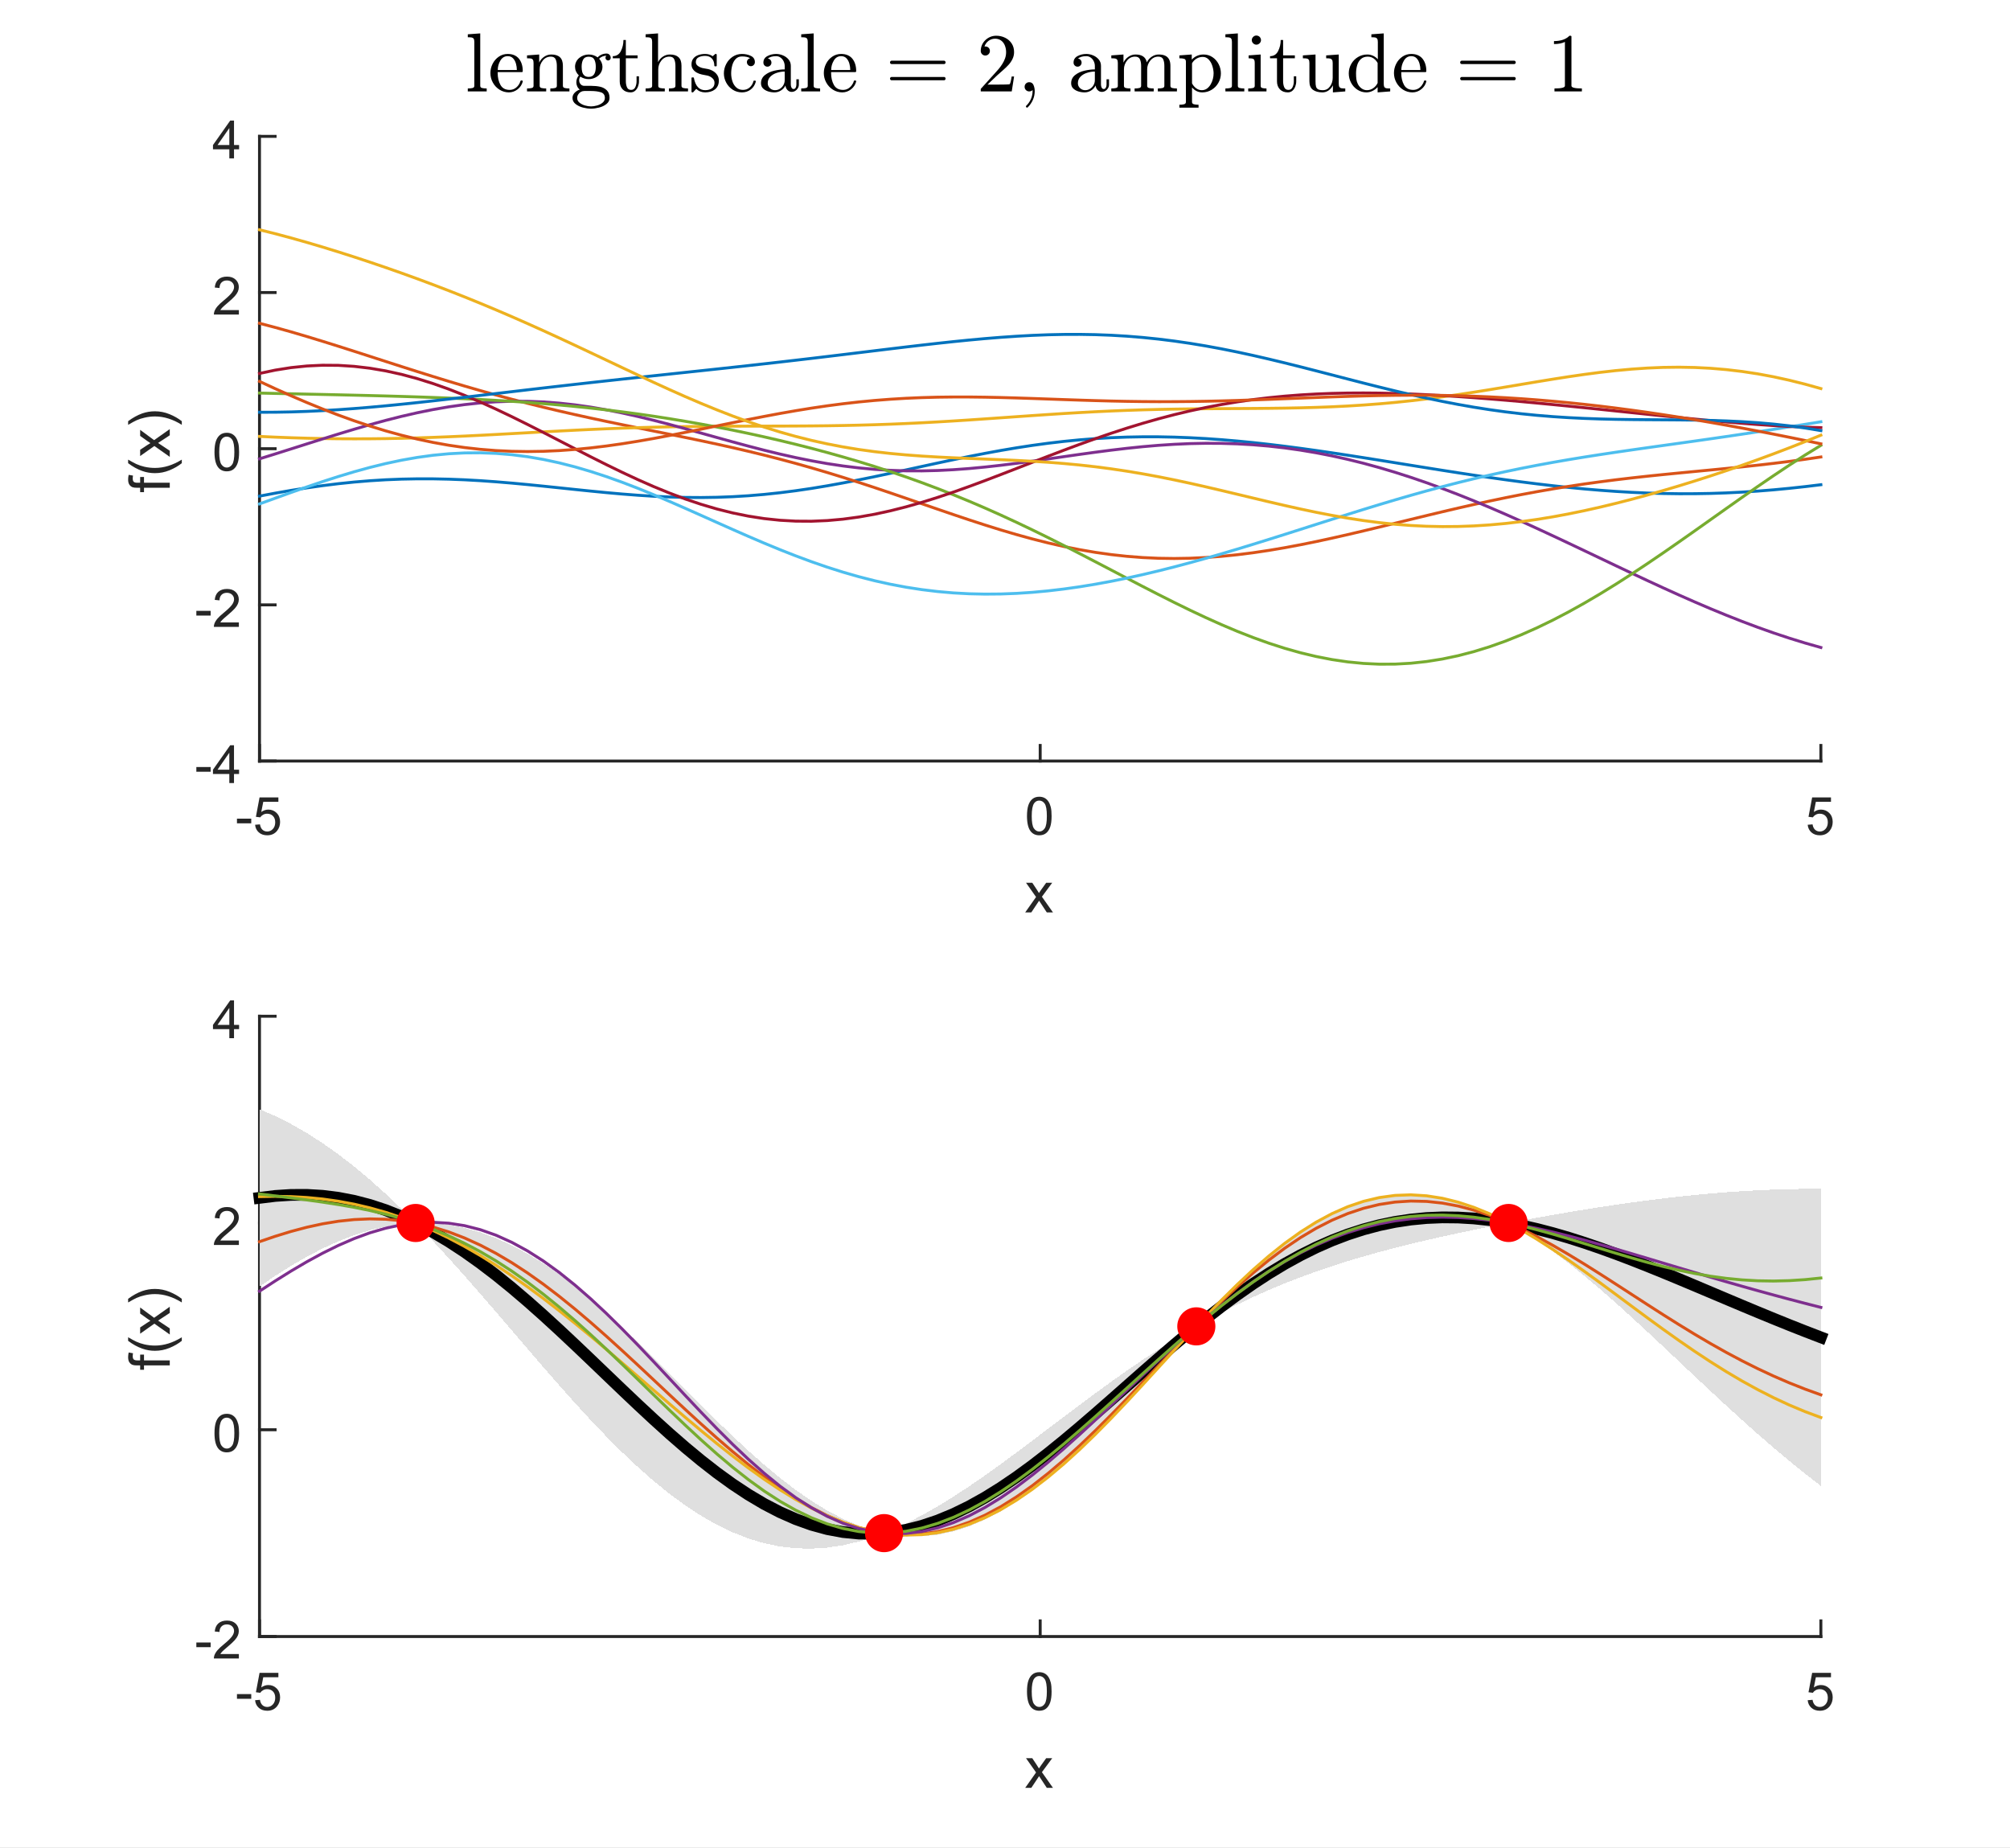 <?xml version="1.0"?>
<!DOCTYPE svg PUBLIC '-//W3C//DTD SVG 1.0//EN'
          'http://www.w3.org/TR/2001/REC-SVG-20010904/DTD/svg10.dtd'>
<svg xmlns:xlink="http://www.w3.org/1999/xlink" style="fill-opacity:1; color-rendering:auto; color-interpolation:auto; text-rendering:auto; stroke:black; stroke-linecap:square; stroke-miterlimit:10; shape-rendering:auto; stroke-opacity:1; fill:black; stroke-dasharray:none; font-weight:normal; stroke-width:1; font-family:'Dialog'; font-style:normal; stroke-linejoin:miter; font-size:12px; stroke-dashoffset:0; image-rendering:auto;" width="457" height="420" xmlns="http://www.w3.org/2000/svg"
><rect width="100%" height="100%" fill="#333333" stroke="none"/><!--Generated by the Batik Graphics2D SVG Generator--><defs id="genericDefs"
  /><g
  ><defs id="defs1"
    ><clipPath clipPathUnits="userSpaceOnUse" id="clipPath1"
      ><path d="M0 0 L457 0 L457 420 L0 420 L0 0 Z"
      /></clipPath
    ></defs
    ><g style="fill:white; stroke:white;"
    ><rect x="0" y="0" width="457" style="clip-path:url(#clipPath1); stroke:none;" height="420"
    /></g
    ><g style="fill:white; text-rendering:optimizeSpeed; color-rendering:optimizeSpeed; image-rendering:optimizeSpeed; shape-rendering:crispEdges; stroke:white; color-interpolation:sRGB;"
    ><rect x="0" width="457" height="420" y="0" style="stroke:none;"
      /><path style="stroke:none;" d="M59 173 L414 173 L414 31 L59 31 Z"
    /></g
    ><g style="fill:rgb(38,38,38); text-rendering:geometricPrecision; image-rendering:optimizeQuality; color-rendering:optimizeQuality; stroke-linejoin:round; stroke:rgb(38,38,38); color-interpolation:linearRGB; stroke-width:0.667;"
    ><line y2="173" style="fill:none;" x1="59" x2="414" y1="173"
      /><line y2="169.45" style="fill:none;" x1="59" x2="59" y1="173"
      /><line y2="169.45" style="fill:none;" x1="236.5" x2="236.5" y1="173"
      /><line y2="169.45" style="fill:none;" x1="414" x2="414" y1="173"
    /></g
    ><g transform="translate(59,176.733)" style="fill:rgb(38,38,38); text-rendering:geometricPrecision; color-rendering:optimizeQuality; image-rendering:optimizeQuality; color-interpolation:linearRGB; stroke:rgb(38,38,38);"
    ><path style="stroke:none;" d="M-5.125 10.422 L-5.125 9.359 L-1.875 9.359 L-1.875 10.422 L-5.125 10.422 ZM-1.004 10.75 L0.105 10.656 Q0.231 11.469 0.676 11.875 Q1.121 12.281 1.762 12.281 Q2.512 12.281 3.043 11.703 Q3.574 11.125 3.574 10.188 Q3.574 9.281 3.066 8.758 Q2.559 8.234 1.73 8.234 Q1.23 8.234 0.816 8.469 Q0.402 8.703 0.168 9.062 L-0.816 8.938 L0.012 4.531 L4.293 4.531 L4.293 5.531 L0.856 5.531 L0.402 7.844 Q1.168 7.297 2.012 7.297 Q3.137 7.297 3.91 8.078 Q4.684 8.859 4.684 10.094 Q4.684 11.25 4.012 12.109 Q3.184 13.141 1.762 13.141 Q0.59 13.141 -0.152 12.484 Q-0.894 11.828 -1.004 10.75 Z"
    /></g
    ><g transform="translate(236.5,176.733)" style="fill:rgb(38,38,38); text-rendering:geometricPrecision; color-rendering:optimizeQuality; image-rendering:optimizeQuality; color-interpolation:linearRGB; stroke:rgb(38,38,38);"
    ><path style="stroke:none;" d="M-3 8.766 Q-3 7.234 -2.688 6.305 Q-2.375 5.375 -1.758 4.875 Q-1.141 4.375 -0.203 4.375 Q0.484 4.375 1.008 4.656 Q1.531 4.938 1.875 5.461 Q2.219 5.984 2.406 6.734 Q2.594 7.484 2.594 8.766 Q2.594 10.281 2.289 11.203 Q1.984 12.125 1.367 12.633 Q0.75 13.141 -0.203 13.141 Q-1.438 13.141 -2.156 12.25 Q-3 11.188 -3 8.766 ZM-1.922 8.766 Q-1.922 10.875 -1.422 11.578 Q-0.922 12.281 -0.203 12.281 Q0.531 12.281 1.023 11.578 Q1.516 10.875 1.516 8.766 Q1.516 6.641 1.023 5.945 Q0.531 5.25 -0.219 5.25 Q-0.938 5.25 -1.375 5.859 Q-1.922 6.641 -1.922 8.766 Z"
    /></g
    ><g transform="translate(414,176.733)" style="fill:rgb(38,38,38); text-rendering:geometricPrecision; color-rendering:optimizeQuality; image-rendering:optimizeQuality; color-interpolation:linearRGB; stroke:rgb(38,38,38);"
    ><path style="stroke:none;" d="M-3 10.75 L-1.891 10.656 Q-1.766 11.469 -1.32 11.875 Q-0.875 12.281 -0.234 12.281 Q0.516 12.281 1.047 11.703 Q1.578 11.125 1.578 10.188 Q1.578 9.281 1.07 8.758 Q0.562 8.234 -0.266 8.234 Q-0.766 8.234 -1.18 8.469 Q-1.594 8.703 -1.828 9.062 L-2.812 8.938 L-1.984 4.531 L2.297 4.531 L2.297 5.531 L-1.141 5.531 L-1.594 7.844 Q-0.828 7.297 0.016 7.297 Q1.141 7.297 1.914 8.078 Q2.688 8.859 2.688 10.094 Q2.688 11.25 2.016 12.109 Q1.188 13.141 -0.234 13.141 Q-1.406 13.141 -2.148 12.484 Q-2.891 11.828 -3 10.75 Z"
    /></g
    ><g transform="translate(236.5,193.4)" style="font-size:13.2px; fill:rgb(38,38,38); text-rendering:geometricPrecision; color-rendering:optimizeQuality; image-rendering:optimizeQuality; stroke:rgb(38,38,38); color-interpolation:linearRGB;"
    ><path style="stroke:none;" d="M-3.406 14 L-0.938 10.5 L-3.219 7.266 L-1.797 7.266 L-0.75 8.844 Q-0.469 9.297 -0.281 9.594 Q-0.016 9.172 0.219 8.859 L1.359 7.266 L2.734 7.266 L0.391 10.438 L2.906 14 L1.5 14 L0.125 11.906 L-0.25 11.344 L-2.016 14 L-3.406 14 Z"
    /></g
    ><g style="fill:rgb(38,38,38); text-rendering:geometricPrecision; image-rendering:optimizeQuality; color-rendering:optimizeQuality; stroke-linejoin:round; stroke:rgb(38,38,38); color-interpolation:linearRGB; stroke-width:0.667;"
    ><line y2="31" style="fill:none;" x1="59" x2="59" y1="173"
      /><line y2="173" style="fill:none;" x1="59" x2="62.55" y1="173"
      /><line y2="137.5" style="fill:none;" x1="59" x2="62.55" y1="137.5"
      /><line y2="102" style="fill:none;" x1="59" x2="62.55" y1="102"
      /><line y2="66.5" style="fill:none;" x1="59" x2="62.55" y1="66.5"
      /><line y2="31" style="fill:none;" x1="59" x2="62.55" y1="31"
    /></g
    ><g transform="translate(55.267,173)" style="fill:rgb(38,38,38); text-rendering:geometricPrecision; color-rendering:optimizeQuality; image-rendering:optimizeQuality; color-interpolation:linearRGB; stroke:rgb(38,38,38);"
    ><path style="stroke:none;" d="M-10.625 2.422 L-10.625 1.359 L-7.375 1.359 L-7.375 2.422 L-10.625 2.422 ZM-3.129 5 L-3.129 2.938 L-6.848 2.938 L-6.848 1.969 L-2.926 -3.594 L-2.066 -3.594 L-2.066 1.969 L-0.91 1.969 L-0.91 2.938 L-2.066 2.938 L-2.066 5 L-3.129 5 ZM-3.129 1.969 L-3.129 -1.891 L-5.816 1.969 L-3.129 1.969 Z"
    /></g
    ><g transform="translate(55.267,137.5)" style="fill:rgb(38,38,38); text-rendering:geometricPrecision; color-rendering:optimizeQuality; image-rendering:optimizeQuality; color-interpolation:linearRGB; stroke:rgb(38,38,38);"
    ><path style="stroke:none;" d="M-10.625 2.422 L-10.625 1.359 L-7.375 1.359 L-7.375 2.422 L-10.625 2.422 ZM-0.957 3.984 L-0.957 5 L-6.644 5 Q-6.644 4.625 -6.519 4.266 Q-6.301 3.688 -5.824 3.125 Q-5.348 2.562 -4.441 1.828 Q-3.035 0.672 -2.543 0 Q-2.051 -0.672 -2.051 -1.266 Q-2.051 -1.891 -2.504 -2.32 Q-2.957 -2.75 -3.676 -2.75 Q-4.441 -2.75 -4.894 -2.297 Q-5.348 -1.844 -5.363 -1.031 L-6.441 -1.141 Q-6.332 -2.359 -5.606 -2.992 Q-4.879 -3.625 -3.644 -3.625 Q-2.41 -3.625 -1.691 -2.938 Q-0.973 -2.25 -0.973 -1.234 Q-0.973 -0.719 -1.184 -0.227 Q-1.395 0.266 -1.887 0.82 Q-2.379 1.375 -3.504 2.328 Q-4.457 3.125 -4.731 3.414 Q-5.004 3.703 -5.176 3.984 L-0.957 3.984 Z"
    /></g
    ><g transform="translate(55.267,102)" style="fill:rgb(38,38,38); text-rendering:geometricPrecision; color-rendering:optimizeQuality; image-rendering:optimizeQuality; color-interpolation:linearRGB; stroke:rgb(38,38,38);"
    ><path style="stroke:none;" d="M-6.5 0.766 Q-6.5 -0.766 -6.188 -1.695 Q-5.875 -2.625 -5.258 -3.125 Q-4.641 -3.625 -3.703 -3.625 Q-3.016 -3.625 -2.492 -3.344 Q-1.969 -3.062 -1.625 -2.539 Q-1.281 -2.016 -1.094 -1.266 Q-0.906 -0.516 -0.906 0.766 Q-0.906 2.281 -1.211 3.203 Q-1.516 4.125 -2.133 4.633 Q-2.75 5.141 -3.703 5.141 Q-4.938 5.141 -5.656 4.25 Q-6.5 3.188 -6.5 0.766 ZM-5.422 0.766 Q-5.422 2.875 -4.922 3.578 Q-4.422 4.281 -3.703 4.281 Q-2.969 4.281 -2.477 3.578 Q-1.984 2.875 -1.984 0.766 Q-1.984 -1.359 -2.477 -2.055 Q-2.969 -2.75 -3.719 -2.75 Q-4.438 -2.75 -4.875 -2.141 Q-5.422 -1.359 -5.422 0.766 Z"
    /></g
    ><g transform="translate(55.267,66.5)" style="fill:rgb(38,38,38); text-rendering:geometricPrecision; color-rendering:optimizeQuality; image-rendering:optimizeQuality; color-interpolation:linearRGB; stroke:rgb(38,38,38);"
    ><path style="stroke:none;" d="M-0.953 3.984 L-0.953 5 L-6.641 5 Q-6.641 4.625 -6.516 4.266 Q-6.297 3.688 -5.82 3.125 Q-5.344 2.562 -4.438 1.828 Q-3.031 0.672 -2.539 0 Q-2.047 -0.672 -2.047 -1.266 Q-2.047 -1.891 -2.5 -2.32 Q-2.953 -2.75 -3.672 -2.75 Q-4.438 -2.75 -4.891 -2.297 Q-5.344 -1.844 -5.359 -1.031 L-6.438 -1.141 Q-6.328 -2.359 -5.602 -2.992 Q-4.875 -3.625 -3.641 -3.625 Q-2.406 -3.625 -1.688 -2.938 Q-0.969 -2.25 -0.969 -1.234 Q-0.969 -0.719 -1.18 -0.227 Q-1.391 0.266 -1.883 0.82 Q-2.375 1.375 -3.5 2.328 Q-4.453 3.125 -4.727 3.414 Q-5 3.703 -5.172 3.984 L-0.953 3.984 Z"
    /></g
    ><g transform="translate(55.267,31)" style="fill:rgb(38,38,38); text-rendering:geometricPrecision; color-rendering:optimizeQuality; image-rendering:optimizeQuality; color-interpolation:linearRGB; stroke:rgb(38,38,38);"
    ><path style="stroke:none;" d="M-3.125 5 L-3.125 2.938 L-6.844 2.938 L-6.844 1.969 L-2.922 -3.594 L-2.062 -3.594 L-2.062 1.969 L-0.906 1.969 L-0.906 2.938 L-2.062 2.938 L-2.062 5 L-3.125 5 ZM-3.125 1.969 L-3.125 -1.891 L-5.812 1.969 L-3.125 1.969 Z"
    /></g
    ><g transform="translate(41.6,102) rotate(-90)" style="font-size:13.2px; fill:rgb(38,38,38); text-rendering:geometricPrecision; color-rendering:optimizeQuality; image-rendering:optimizeQuality; stroke:rgb(38,38,38); color-interpolation:linearRGB;"
    ><path style="stroke:none;" d="M-8.875 -3 L-8.875 -8.859 L-9.875 -8.859 L-9.875 -9.734 L-8.875 -9.734 L-8.875 -10.453 Q-8.875 -11.141 -8.75 -11.469 Q-8.578 -11.906 -8.164 -12.188 Q-7.75 -12.469 -7 -12.469 Q-6.516 -12.469 -5.938 -12.344 L-6.109 -11.359 Q-6.469 -11.422 -6.781 -11.422 Q-7.297 -11.422 -7.516 -11.195 Q-7.734 -10.969 -7.734 -10.359 L-7.734 -9.734 L-6.422 -9.734 L-6.422 -8.859 L-7.734 -8.859 L-7.734 -3 L-8.875 -3 ZM-3.289 -0.266 Q-4.242 -1.453 -4.899 -3.055 Q-5.555 -4.656 -5.555 -6.375 Q-5.555 -7.875 -5.055 -9.266 Q-4.492 -10.875 -3.289 -12.469 L-2.477 -12.469 Q-3.242 -11.141 -3.492 -10.578 Q-3.883 -9.703 -4.102 -8.75 Q-4.367 -7.562 -4.367 -6.359 Q-4.367 -3.312 -2.477 -0.266 L-3.289 -0.266 ZM-1.851 -3 L0.618 -6.5 L-1.663 -9.734 L-0.241 -9.734 L0.805 -8.156 Q1.087 -7.703 1.274 -7.406 Q1.54 -7.828 1.774 -8.141 L2.915 -9.734 L4.29 -9.734 L1.946 -6.562 L4.462 -3 L3.055 -3 L1.681 -5.094 L1.306 -5.656 L-0.46 -3 L-1.851 -3 ZM6.259 -0.266 L5.431 -0.266 Q7.337 -3.312 7.337 -6.359 Q7.337 -7.562 7.056 -8.734 Q6.852 -9.688 6.462 -10.562 Q6.212 -11.125 5.431 -12.469 L6.259 -12.469 Q7.446 -10.875 8.024 -9.266 Q8.509 -7.875 8.509 -6.375 Q8.509 -4.656 7.852 -3.055 Q7.196 -1.453 6.259 -0.266 Z"
    /></g
    ><g transform="translate(236.5,27.5)" style="font-size:18.667px; text-rendering:geometricPrecision; color-rendering:optimizeQuality; image-rendering:optimizeQuality; font-family:'mwa_cmr10'; color-interpolation:linearRGB;"
    ><path style="stroke:none;" d="M-130.141 -6.72 L-130.141 -7.392 Q-129.484 -7.392 -129.07 -7.494 Q-128.656 -7.595 -128.656 -7.986 L-128.656 -17.97 Q-128.656 -18.47 -128.805 -18.697 Q-128.953 -18.923 -129.242 -18.978 Q-129.531 -19.033 -130.141 -19.033 L-130.141 -19.704 L-127.312 -19.908 L-127.312 -7.986 Q-127.312 -7.595 -126.898 -7.494 Q-126.484 -7.392 -125.844 -7.392 L-125.844 -6.72 L-130.141 -6.72 Z"
      /><path style="stroke:none;" d="M-120.799 -6.501 Q-121.955 -6.501 -122.924 -7.111 Q-123.893 -7.72 -124.448 -8.736 Q-125.002 -9.751 -125.002 -10.892 Q-125.002 -12.001 -124.495 -13.001 Q-123.987 -14.001 -123.088 -14.618 Q-122.19 -15.236 -121.065 -15.236 Q-120.205 -15.236 -119.557 -14.947 Q-118.909 -14.658 -118.495 -14.134 Q-118.08 -13.611 -117.862 -12.908 Q-117.643 -12.204 -117.643 -11.361 Q-117.643 -11.111 -117.846 -11.111 L-123.346 -11.111 L-123.346 -10.908 Q-123.346 -9.329 -122.713 -8.197 Q-122.08 -7.064 -120.627 -7.064 Q-120.049 -7.064 -119.557 -7.322 Q-119.065 -7.579 -118.698 -8.048 Q-118.33 -8.517 -118.19 -9.033 Q-118.174 -9.111 -118.127 -9.158 Q-118.08 -9.204 -118.002 -9.204 L-117.846 -9.204 Q-117.643 -9.204 -117.643 -8.97 Q-117.924 -7.892 -118.815 -7.197 Q-119.705 -6.501 -120.799 -6.501 ZM-123.33 -11.579 L-118.987 -11.579 Q-118.987 -12.298 -119.19 -13.033 Q-119.393 -13.767 -119.854 -14.251 Q-120.315 -14.736 -121.065 -14.736 Q-122.143 -14.736 -122.737 -13.728 Q-123.33 -12.72 -123.33 -11.579 Z"
      /><path style="stroke:none;" d="M-116.675 -6.72 L-116.675 -7.392 Q-116.019 -7.392 -115.605 -7.494 Q-115.19 -7.595 -115.19 -7.986 L-115.19 -13.173 Q-115.19 -13.689 -115.339 -13.915 Q-115.487 -14.142 -115.776 -14.197 Q-116.065 -14.251 -116.675 -14.251 L-116.675 -14.908 L-113.909 -15.111 L-113.909 -13.267 Q-113.534 -14.079 -112.784 -14.595 Q-112.034 -15.111 -111.159 -15.111 Q-109.847 -15.111 -109.183 -14.486 Q-108.519 -13.861 -108.519 -12.548 L-108.519 -7.986 Q-108.519 -7.595 -108.097 -7.494 Q-107.675 -7.392 -107.034 -7.392 L-107.034 -6.72 L-111.378 -6.72 L-111.378 -7.392 Q-110.737 -7.392 -110.315 -7.494 Q-109.894 -7.595 -109.894 -7.986 L-109.894 -12.501 Q-109.894 -13.423 -110.167 -14.025 Q-110.44 -14.626 -111.269 -14.626 Q-112.378 -14.626 -113.089 -13.743 Q-113.8 -12.861 -113.8 -11.736 L-113.8 -7.986 Q-113.8 -7.595 -113.378 -7.494 Q-112.956 -7.392 -112.315 -7.392 L-112.315 -6.72 L-116.675 -6.72 Z"
      /><path style="stroke:none;" d="M-106.336 -5.236 Q-106.336 -5.908 -105.843 -6.415 Q-105.351 -6.923 -104.679 -7.142 Q-105.054 -7.423 -105.257 -7.861 Q-105.461 -8.298 -105.461 -8.783 Q-105.461 -9.673 -104.898 -10.361 Q-105.757 -11.22 -105.757 -12.329 Q-105.757 -12.923 -105.507 -13.439 Q-105.257 -13.954 -104.797 -14.337 Q-104.336 -14.72 -103.781 -14.915 Q-103.226 -15.111 -102.648 -15.111 Q-101.507 -15.111 -100.617 -14.454 Q-100.226 -14.876 -99.695 -15.103 Q-99.164 -15.329 -98.586 -15.329 Q-98.179 -15.329 -97.914 -15.04 Q-97.648 -14.751 -97.648 -14.329 Q-97.648 -14.111 -97.828 -13.931 Q-98.007 -13.751 -98.242 -13.751 Q-98.476 -13.751 -98.656 -13.931 Q-98.836 -14.111 -98.836 -14.329 Q-98.836 -14.689 -98.601 -14.829 Q-99.586 -14.829 -100.289 -14.158 Q-99.945 -13.814 -99.734 -13.314 Q-99.523 -12.814 -99.523 -12.329 Q-99.523 -11.517 -99.968 -10.868 Q-100.414 -10.22 -101.148 -9.868 Q-101.882 -9.517 -102.648 -9.517 Q-103.679 -9.517 -104.554 -10.079 Q-104.82 -9.704 -104.82 -9.251 Q-104.82 -8.736 -104.492 -8.361 Q-104.164 -7.986 -103.664 -7.986 L-102.101 -7.986 Q-100.961 -7.986 -100.054 -7.783 Q-99.148 -7.579 -98.531 -6.97 Q-97.914 -6.361 -97.914 -5.236 Q-97.914 -4.408 -98.617 -3.853 Q-99.32 -3.298 -100.304 -3.048 Q-101.289 -2.798 -102.117 -2.798 Q-102.961 -2.798 -103.945 -3.048 Q-104.929 -3.298 -105.632 -3.853 Q-106.336 -4.408 -106.336 -5.236 ZM-105.273 -5.236 Q-105.273 -4.595 -104.75 -4.165 Q-104.226 -3.736 -103.5 -3.525 Q-102.773 -3.314 -102.117 -3.314 Q-101.476 -3.314 -100.742 -3.525 Q-100.007 -3.736 -99.492 -4.165 Q-98.976 -4.595 -98.976 -5.236 Q-98.976 -6.236 -99.89 -6.525 Q-100.804 -6.814 -102.101 -6.814 L-103.664 -6.814 Q-104.086 -6.814 -104.453 -6.603 Q-104.82 -6.392 -105.047 -6.017 Q-105.273 -5.642 -105.273 -5.236 ZM-102.648 -10.017 Q-101.039 -10.017 -101.039 -12.329 Q-101.039 -13.314 -101.375 -13.962 Q-101.711 -14.611 -102.648 -14.611 Q-103.57 -14.611 -103.914 -13.962 Q-104.257 -13.314 -104.257 -12.329 Q-104.257 -11.689 -104.132 -11.181 Q-104.007 -10.673 -103.648 -10.345 Q-103.289 -10.017 -102.648 -10.017 Z"
      /><path style="stroke:none;" d="M-95.596 -9.001 L-95.596 -14.251 L-97.174 -14.251 L-97.174 -14.736 Q-95.924 -14.736 -95.338 -15.892 Q-94.752 -17.048 -94.752 -18.408 L-94.205 -18.408 L-94.205 -14.908 L-91.534 -14.908 L-91.534 -14.251 L-94.205 -14.251 L-94.205 -9.033 Q-94.205 -8.251 -93.948 -7.658 Q-93.69 -7.064 -93.002 -7.064 Q-92.346 -7.064 -92.057 -7.689 Q-91.768 -8.314 -91.768 -9.033 L-91.768 -10.158 L-91.221 -10.158 L-91.221 -9.001 Q-91.221 -8.408 -91.44 -7.829 Q-91.659 -7.251 -92.088 -6.876 Q-92.518 -6.501 -93.127 -6.501 Q-94.268 -6.501 -94.932 -7.189 Q-95.596 -7.876 -95.596 -9.001 Z"
      /><path style="stroke:none;" d="M-89.712 -6.72 L-89.712 -7.392 Q-89.055 -7.392 -88.641 -7.494 Q-88.227 -7.595 -88.227 -7.986 L-88.227 -17.97 Q-88.227 -18.47 -88.376 -18.697 Q-88.524 -18.923 -88.813 -18.978 Q-89.102 -19.033 -89.712 -19.033 L-89.712 -19.704 L-86.884 -19.908 L-86.884 -13.376 Q-86.493 -14.158 -85.774 -14.634 Q-85.055 -15.111 -84.196 -15.111 Q-82.884 -15.111 -82.219 -14.486 Q-81.555 -13.861 -81.555 -12.548 L-81.555 -7.986 Q-81.555 -7.595 -81.134 -7.494 Q-80.712 -7.392 -80.071 -7.392 L-80.071 -6.72 L-84.415 -6.72 L-84.415 -7.392 Q-83.774 -7.392 -83.352 -7.494 Q-82.93 -7.595 -82.93 -7.986 L-82.93 -12.501 Q-82.93 -13.423 -83.204 -14.025 Q-83.477 -14.626 -84.305 -14.626 Q-85.415 -14.626 -86.126 -13.743 Q-86.837 -12.861 -86.837 -11.736 L-86.837 -7.986 Q-86.837 -7.595 -86.415 -7.494 Q-85.993 -7.392 -85.352 -7.392 L-85.352 -6.72 L-89.712 -6.72 Z"
      /><path style="stroke:none;" d="M-79.279 -6.658 L-79.279 -9.767 Q-79.279 -9.908 -79.107 -9.908 L-78.873 -9.908 Q-78.763 -9.908 -78.732 -9.767 Q-78.201 -7.001 -76.169 -7.001 Q-75.263 -7.001 -74.654 -7.415 Q-74.044 -7.829 -74.044 -8.673 Q-74.044 -9.283 -74.521 -9.72 Q-74.998 -10.158 -75.638 -10.314 L-76.919 -10.564 Q-77.56 -10.704 -78.084 -10.993 Q-78.607 -11.283 -78.943 -11.759 Q-79.279 -12.236 -79.279 -12.861 Q-79.279 -13.704 -78.834 -14.236 Q-78.388 -14.767 -77.685 -15.001 Q-76.982 -15.236 -76.169 -15.236 Q-75.185 -15.236 -74.466 -14.72 L-73.919 -15.189 Q-73.919 -15.236 -73.826 -15.236 L-73.685 -15.236 Q-73.638 -15.236 -73.591 -15.189 Q-73.544 -15.142 -73.544 -15.079 L-73.544 -12.595 Q-73.544 -12.423 -73.685 -12.423 L-73.919 -12.423 Q-74.091 -12.423 -74.091 -12.595 Q-74.091 -13.579 -74.638 -14.189 Q-75.185 -14.798 -76.185 -14.798 Q-77.044 -14.798 -77.669 -14.478 Q-78.294 -14.158 -78.294 -13.392 Q-78.294 -12.861 -77.841 -12.525 Q-77.388 -12.189 -76.779 -12.033 L-75.498 -11.798 Q-74.841 -11.642 -74.287 -11.29 Q-73.732 -10.939 -73.396 -10.4 Q-73.06 -9.861 -73.06 -9.189 Q-73.06 -8.501 -73.302 -7.994 Q-73.544 -7.486 -73.966 -7.158 Q-74.388 -6.829 -74.959 -6.665 Q-75.529 -6.501 -76.169 -6.501 Q-77.357 -6.501 -78.201 -7.298 L-78.888 -6.548 Q-78.888 -6.501 -78.998 -6.501 L-79.107 -6.501 Q-79.279 -6.501 -79.279 -6.658 Z"
      /><path style="stroke:none;" d="M-67.806 -6.501 Q-68.963 -6.501 -69.9 -7.103 Q-70.838 -7.704 -71.377 -8.704 Q-71.916 -9.704 -71.916 -10.814 Q-71.916 -11.939 -71.377 -12.97 Q-70.838 -14.001 -69.9 -14.618 Q-68.963 -15.236 -67.806 -15.236 Q-66.697 -15.236 -65.783 -14.798 Q-64.869 -14.361 -64.869 -13.376 Q-64.869 -13.001 -65.135 -12.728 Q-65.4 -12.454 -65.775 -12.454 Q-66.15 -12.454 -66.416 -12.728 Q-66.681 -13.001 -66.681 -13.376 Q-66.681 -13.704 -66.471 -13.954 Q-66.26 -14.204 -65.947 -14.267 Q-66.603 -14.673 -67.791 -14.673 Q-68.697 -14.673 -69.252 -14.072 Q-69.806 -13.47 -70.033 -12.579 Q-70.26 -11.689 -70.26 -10.814 Q-70.26 -9.908 -69.986 -9.048 Q-69.713 -8.189 -69.103 -7.626 Q-68.494 -7.064 -67.572 -7.064 Q-66.681 -7.064 -66.049 -7.619 Q-65.416 -8.173 -65.181 -9.064 Q-65.181 -9.173 -65.041 -9.173 L-64.806 -9.173 Q-64.744 -9.173 -64.697 -9.118 Q-64.65 -9.064 -64.65 -9.001 L-64.65 -8.954 Q-64.947 -7.829 -65.799 -7.165 Q-66.65 -6.501 -67.806 -6.501 Z"
      /><path style="stroke:none;" d="M-63.479 -8.579 Q-63.479 -9.72 -62.588 -10.431 Q-61.698 -11.142 -60.456 -11.431 Q-59.213 -11.72 -58.088 -11.72 L-58.088 -12.501 Q-58.088 -13.048 -58.331 -13.564 Q-58.573 -14.079 -59.026 -14.408 Q-59.479 -14.736 -60.026 -14.736 Q-61.291 -14.736 -61.948 -14.173 Q-61.588 -14.173 -61.346 -13.9 Q-61.104 -13.626 -61.104 -13.267 Q-61.104 -12.876 -61.377 -12.611 Q-61.651 -12.345 -62.01 -12.345 Q-62.401 -12.345 -62.666 -12.611 Q-62.932 -12.876 -62.932 -13.267 Q-62.932 -14.267 -62.026 -14.751 Q-61.12 -15.236 -60.026 -15.236 Q-59.26 -15.236 -58.479 -14.908 Q-57.698 -14.579 -57.198 -13.97 Q-56.698 -13.361 -56.698 -12.533 L-56.698 -8.267 Q-56.698 -7.892 -56.541 -7.579 Q-56.385 -7.267 -56.057 -7.267 Q-55.745 -7.267 -55.588 -7.579 Q-55.432 -7.892 -55.432 -8.267 L-55.432 -9.47 L-54.87 -9.47 L-54.87 -8.267 Q-54.87 -7.829 -55.096 -7.447 Q-55.323 -7.064 -55.698 -6.837 Q-56.073 -6.611 -56.51 -6.611 Q-57.057 -6.611 -57.463 -7.04 Q-57.87 -7.47 -57.916 -8.064 Q-58.276 -7.345 -58.956 -6.923 Q-59.635 -6.501 -60.416 -6.501 Q-61.151 -6.501 -61.846 -6.72 Q-62.541 -6.939 -63.01 -7.392 Q-63.479 -7.845 -63.479 -8.579 ZM-61.948 -8.579 Q-61.948 -7.923 -61.456 -7.462 Q-60.963 -7.001 -60.291 -7.001 Q-59.682 -7.001 -59.182 -7.314 Q-58.682 -7.626 -58.385 -8.15 Q-58.088 -8.673 -58.088 -9.267 L-58.088 -11.236 Q-58.948 -11.236 -59.854 -10.954 Q-60.76 -10.673 -61.354 -10.072 Q-61.948 -9.47 -61.948 -8.579 Z"
      /><path style="stroke:none;" d="M-54.333 -6.72 L-54.333 -7.392 Q-53.677 -7.392 -53.263 -7.494 Q-52.849 -7.595 -52.849 -7.986 L-52.849 -17.97 Q-52.849 -18.47 -52.997 -18.697 Q-53.146 -18.923 -53.435 -18.978 Q-53.724 -19.033 -54.333 -19.033 L-54.333 -19.704 L-51.505 -19.908 L-51.505 -7.986 Q-51.505 -7.595 -51.091 -7.494 Q-50.677 -7.392 -50.036 -7.392 L-50.036 -6.72 L-54.333 -6.72 Z"
      /><path style="stroke:none;" d="M-44.992 -6.501 Q-46.148 -6.501 -47.117 -7.111 Q-48.085 -7.72 -48.64 -8.736 Q-49.195 -9.751 -49.195 -10.892 Q-49.195 -12.001 -48.687 -13.001 Q-48.179 -14.001 -47.281 -14.618 Q-46.382 -15.236 -45.257 -15.236 Q-44.398 -15.236 -43.749 -14.947 Q-43.101 -14.658 -42.687 -14.134 Q-42.273 -13.611 -42.054 -12.908 Q-41.835 -12.204 -41.835 -11.361 Q-41.835 -11.111 -42.038 -11.111 L-47.538 -11.111 L-47.538 -10.908 Q-47.538 -9.329 -46.906 -8.197 Q-46.273 -7.064 -44.82 -7.064 Q-44.242 -7.064 -43.749 -7.322 Q-43.257 -7.579 -42.89 -8.048 Q-42.523 -8.517 -42.382 -9.033 Q-42.367 -9.111 -42.32 -9.158 Q-42.273 -9.204 -42.195 -9.204 L-42.038 -9.204 Q-41.835 -9.204 -41.835 -8.97 Q-42.117 -7.892 -43.007 -7.197 Q-43.898 -6.501 -44.992 -6.501 ZM-47.523 -11.579 L-43.179 -11.579 Q-43.179 -12.298 -43.382 -13.033 Q-43.585 -13.767 -44.046 -14.251 Q-44.507 -14.736 -45.257 -14.736 Q-46.335 -14.736 -46.929 -13.728 Q-47.523 -12.72 -47.523 -11.579 Z"
      /><path style="stroke:none;" d="M-33.786 -9.251 Q-33.942 -9.251 -34.043 -9.368 Q-34.145 -9.486 -34.145 -9.626 Q-34.145 -9.783 -34.043 -9.892 Q-33.942 -10.001 -33.786 -10.001 L-21.848 -10.001 Q-21.707 -10.001 -21.606 -9.892 Q-21.504 -9.783 -21.504 -9.626 Q-21.504 -9.486 -21.606 -9.368 Q-21.707 -9.251 -21.848 -9.251 L-33.786 -9.251 ZM-33.786 -12.939 Q-33.942 -12.939 -34.043 -13.048 Q-34.145 -13.158 -34.145 -13.314 Q-34.145 -13.454 -34.043 -13.579 Q-33.942 -13.704 -33.786 -13.704 L-21.848 -13.704 Q-21.707 -13.704 -21.606 -13.579 Q-21.504 -13.454 -21.504 -13.314 Q-21.504 -13.158 -21.606 -13.048 Q-21.707 -12.939 -21.848 -12.939 L-33.786 -12.939 Z"
      /><path style="stroke:none;" d="M-13.514 -6.72 L-13.514 -7.236 Q-13.514 -7.283 -13.482 -7.329 L-10.529 -10.595 Q-9.857 -11.329 -9.443 -11.814 Q-9.029 -12.298 -8.623 -12.939 Q-8.217 -13.579 -7.982 -14.243 Q-7.748 -14.908 -7.748 -15.658 Q-7.748 -16.439 -8.029 -17.15 Q-8.31 -17.861 -8.881 -18.283 Q-9.451 -18.704 -10.264 -18.704 Q-11.092 -18.704 -11.748 -18.212 Q-12.404 -17.72 -12.67 -16.923 Q-12.607 -16.939 -12.467 -16.939 Q-12.045 -16.939 -11.74 -16.658 Q-11.435 -16.376 -11.435 -15.908 Q-11.435 -15.486 -11.74 -15.181 Q-12.045 -14.876 -12.467 -14.876 Q-12.92 -14.876 -13.217 -15.189 Q-13.514 -15.501 -13.514 -15.908 Q-13.514 -16.626 -13.248 -17.251 Q-12.982 -17.876 -12.475 -18.369 Q-11.967 -18.861 -11.334 -19.119 Q-10.701 -19.376 -9.982 -19.376 Q-8.904 -19.376 -7.967 -18.915 Q-7.029 -18.454 -6.482 -17.619 Q-5.936 -16.783 -5.936 -15.658 Q-5.936 -14.829 -6.295 -14.087 Q-6.654 -13.345 -7.217 -12.736 Q-7.779 -12.126 -8.662 -11.361 Q-9.545 -10.595 -9.826 -10.329 L-11.982 -8.267 L-10.154 -8.267 Q-8.81 -8.267 -7.904 -8.29 Q-6.998 -8.314 -6.936 -8.361 Q-6.717 -8.595 -6.482 -10.111 L-5.936 -10.111 L-6.467 -6.72 L-13.514 -6.72 Z"
      /><path style="stroke:none;" d="M-3.243 -3.298 Q-3.243 -3.376 -3.18 -3.454 Q-2.493 -4.111 -2.11 -4.978 Q-1.727 -5.845 -1.727 -6.798 L-1.727 -7.033 Q-2.04 -6.72 -2.493 -6.72 Q-2.93 -6.72 -3.235 -7.025 Q-3.54 -7.329 -3.54 -7.767 Q-3.54 -8.22 -3.235 -8.517 Q-2.93 -8.814 -2.493 -8.814 Q-1.805 -8.814 -1.524 -8.181 Q-1.243 -7.548 -1.243 -6.798 Q-1.243 -5.736 -1.665 -4.783 Q-2.087 -3.829 -2.852 -3.079 Q-2.93 -3.033 -2.977 -3.033 Q-3.071 -3.033 -3.157 -3.119 Q-3.243 -3.204 -3.243 -3.298 Z"
      /><path style="stroke:none;" d="M7.04 -8.579 Q7.04 -9.72 7.93 -10.431 Q8.821 -11.142 10.063 -11.431 Q11.305 -11.72 12.43 -11.72 L12.43 -12.501 Q12.43 -13.048 12.188 -13.564 Q11.946 -14.079 11.493 -14.408 Q11.04 -14.736 10.493 -14.736 Q9.227 -14.736 8.571 -14.173 Q8.93 -14.173 9.172 -13.9 Q9.415 -13.626 9.415 -13.267 Q9.415 -12.876 9.141 -12.611 Q8.868 -12.345 8.508 -12.345 Q8.118 -12.345 7.852 -12.611 Q7.587 -12.876 7.587 -13.267 Q7.587 -14.267 8.493 -14.751 Q9.399 -15.236 10.493 -15.236 Q11.258 -15.236 12.04 -14.908 Q12.821 -14.579 13.321 -13.97 Q13.821 -13.361 13.821 -12.533 L13.821 -8.267 Q13.821 -7.892 13.977 -7.579 Q14.133 -7.267 14.462 -7.267 Q14.774 -7.267 14.93 -7.579 Q15.087 -7.892 15.087 -8.267 L15.087 -9.47 L15.649 -9.47 L15.649 -8.267 Q15.649 -7.829 15.422 -7.447 Q15.196 -7.064 14.821 -6.837 Q14.446 -6.611 14.008 -6.611 Q13.462 -6.611 13.055 -7.04 Q12.649 -7.47 12.602 -8.064 Q12.243 -7.345 11.563 -6.923 Q10.883 -6.501 10.102 -6.501 Q9.368 -6.501 8.672 -6.72 Q7.977 -6.939 7.508 -7.392 Q7.04 -7.845 7.04 -8.579 ZM8.571 -8.579 Q8.571 -7.923 9.063 -7.462 Q9.555 -7.001 10.227 -7.001 Q10.837 -7.001 11.337 -7.314 Q11.837 -7.626 12.133 -8.15 Q12.43 -8.673 12.43 -9.267 L12.43 -11.236 Q11.571 -11.236 10.665 -10.954 Q9.758 -10.673 9.165 -10.072 Q8.571 -9.47 8.571 -8.579 Z"
      /><path style="stroke:none;" d="M16.17 -6.72 L16.17 -7.392 Q16.826 -7.392 17.24 -7.494 Q17.654 -7.595 17.654 -7.986 L17.654 -13.173 Q17.654 -13.689 17.506 -13.915 Q17.357 -14.142 17.068 -14.197 Q16.779 -14.251 16.17 -14.251 L16.17 -14.908 L18.936 -15.111 L18.936 -13.267 Q19.311 -14.079 20.061 -14.595 Q20.811 -15.111 21.686 -15.111 Q23.873 -15.111 24.248 -13.329 Q24.639 -14.126 25.373 -14.618 Q26.107 -15.111 26.967 -15.111 Q27.842 -15.111 28.428 -14.837 Q29.014 -14.564 29.311 -13.993 Q29.607 -13.423 29.607 -12.548 L29.607 -7.986 Q29.607 -7.595 30.029 -7.494 Q30.451 -7.392 31.092 -7.392 L31.092 -6.72 L26.748 -6.72 L26.748 -7.392 Q27.389 -7.392 27.811 -7.494 Q28.232 -7.595 28.232 -7.986 L28.232 -12.501 Q28.232 -13.454 27.959 -14.04 Q27.686 -14.626 26.857 -14.626 Q25.764 -14.626 25.045 -13.743 Q24.326 -12.861 24.326 -11.736 L24.326 -7.986 Q24.326 -7.595 24.748 -7.494 Q25.17 -7.392 25.811 -7.392 L25.811 -6.72 L21.467 -6.72 L21.467 -7.392 Q22.107 -7.392 22.529 -7.494 Q22.951 -7.595 22.951 -7.986 L22.951 -12.501 Q22.951 -13.423 22.678 -14.025 Q22.404 -14.626 21.576 -14.626 Q20.467 -14.626 19.756 -13.743 Q19.045 -12.861 19.045 -11.736 L19.045 -7.986 Q19.045 -7.595 19.467 -7.494 Q19.889 -7.392 20.529 -7.392 L20.529 -6.72 L16.17 -6.72 Z"
      /><path style="stroke:none;" d="M31.647 -3.033 L31.647 -3.689 Q32.304 -3.689 32.718 -3.806 Q33.132 -3.923 33.132 -4.314 L33.132 -13.47 Q33.132 -13.986 32.765 -14.118 Q32.397 -14.251 31.647 -14.251 L31.647 -14.908 L34.46 -15.111 L34.46 -13.939 Q34.991 -14.517 35.679 -14.814 Q36.366 -15.111 37.147 -15.111 Q38.272 -15.111 39.171 -14.509 Q40.069 -13.908 40.577 -12.915 Q41.085 -11.923 41.085 -10.814 Q41.085 -9.673 40.522 -8.681 Q39.96 -7.689 38.991 -7.095 Q38.022 -6.501 36.866 -6.501 Q35.475 -6.501 34.522 -7.626 L34.522 -4.314 Q34.522 -3.923 34.944 -3.806 Q35.366 -3.689 36.007 -3.689 L36.007 -3.033 L31.647 -3.033 ZM34.522 -8.564 Q34.85 -7.892 35.444 -7.447 Q36.038 -7.001 36.741 -7.001 Q37.413 -7.001 37.913 -7.361 Q38.413 -7.72 38.757 -8.314 Q39.1 -8.908 39.265 -9.556 Q39.429 -10.204 39.429 -10.814 Q39.429 -11.579 39.155 -12.47 Q38.882 -13.361 38.319 -13.962 Q37.757 -14.564 36.96 -14.564 Q36.194 -14.564 35.546 -14.173 Q34.897 -13.783 34.522 -13.111 L34.522 -8.564 Z"
      /><path style="stroke:none;" d="M42.111 -6.72 L42.111 -7.392 Q42.768 -7.392 43.182 -7.494 Q43.596 -7.595 43.596 -7.986 L43.596 -17.97 Q43.596 -18.47 43.447 -18.697 Q43.299 -18.923 43.01 -18.978 Q42.721 -19.033 42.111 -19.033 L42.111 -19.704 L44.94 -19.908 L44.94 -7.986 Q44.94 -7.595 45.354 -7.494 Q45.768 -7.392 46.408 -7.392 L46.408 -6.72 L42.111 -6.72 Z"
      /><path style="stroke:none;" d="M47.297 -6.72 L47.297 -7.392 Q47.953 -7.392 48.367 -7.494 Q48.781 -7.595 48.781 -7.986 L48.781 -13.173 Q48.781 -13.908 48.5 -14.079 Q48.219 -14.251 47.391 -14.251 L47.391 -14.908 L50.125 -15.111 L50.125 -7.986 Q50.125 -7.595 50.484 -7.494 Q50.844 -7.392 51.453 -7.392 L51.453 -6.72 L47.297 -6.72 ZM48.109 -18.376 Q48.109 -18.798 48.422 -19.111 Q48.734 -19.423 49.156 -19.423 Q49.422 -19.423 49.672 -19.29 Q49.922 -19.158 50.062 -18.908 Q50.203 -18.658 50.203 -18.376 Q50.203 -17.97 49.883 -17.658 Q49.562 -17.345 49.156 -17.345 Q48.734 -17.345 48.422 -17.658 Q48.109 -17.97 48.109 -18.376 Z"
      /><path style="stroke:none;" d="M53.841 -9.001 L53.841 -14.251 L52.263 -14.251 L52.263 -14.736 Q53.513 -14.736 54.099 -15.892 Q54.685 -17.048 54.685 -18.408 L55.232 -18.408 L55.232 -14.908 L57.904 -14.908 L57.904 -14.251 L55.232 -14.251 L55.232 -9.033 Q55.232 -8.251 55.49 -7.658 Q55.748 -7.064 56.435 -7.064 Q57.091 -7.064 57.38 -7.689 Q57.669 -8.314 57.669 -9.033 L57.669 -10.158 L58.216 -10.158 L58.216 -9.001 Q58.216 -8.408 57.998 -7.829 Q57.779 -7.251 57.349 -6.876 Q56.919 -6.501 56.31 -6.501 Q55.169 -6.501 54.505 -7.189 Q53.841 -7.876 53.841 -9.001 Z"
      /><path style="stroke:none;" d="M61.21 -8.986 L61.21 -13.173 Q61.21 -13.689 61.062 -13.915 Q60.913 -14.142 60.624 -14.197 Q60.335 -14.251 59.726 -14.251 L59.726 -14.908 L62.601 -15.111 L62.601 -8.986 Q62.601 -8.236 62.71 -7.829 Q62.819 -7.423 63.163 -7.212 Q63.507 -7.001 64.272 -7.001 Q65.288 -7.001 65.897 -7.861 Q66.507 -8.72 66.507 -9.798 L66.507 -13.173 Q66.507 -13.689 66.343 -13.915 Q66.179 -14.142 65.897 -14.197 Q65.616 -14.251 65.022 -14.251 L65.022 -14.908 L67.882 -15.111 L67.882 -8.439 Q67.882 -7.939 68.038 -7.712 Q68.194 -7.486 68.483 -7.439 Q68.772 -7.392 69.366 -7.392 L69.366 -6.72 L66.554 -6.501 L66.554 -8.111 Q66.21 -7.392 65.577 -6.947 Q64.944 -6.501 64.179 -6.501 Q62.819 -6.501 62.015 -7.087 Q61.21 -7.673 61.21 -8.986 Z"
      /><path style="stroke:none;" d="M74.174 -6.501 Q73.049 -6.501 72.119 -7.111 Q71.19 -7.72 70.674 -8.712 Q70.159 -9.704 70.159 -10.814 Q70.159 -11.97 70.721 -12.962 Q71.284 -13.954 72.252 -14.533 Q73.221 -15.111 74.377 -15.111 Q75.065 -15.111 75.69 -14.822 Q76.315 -14.533 76.768 -14.017 L76.768 -17.97 Q76.768 -18.47 76.619 -18.697 Q76.471 -18.923 76.182 -18.978 Q75.893 -19.033 75.299 -19.033 L75.299 -19.704 L78.112 -19.908 L78.112 -8.439 Q78.112 -7.939 78.26 -7.712 Q78.409 -7.486 78.69 -7.439 Q78.971 -7.392 79.58 -7.392 L79.58 -6.72 L76.721 -6.501 L76.721 -7.704 Q76.221 -7.142 75.541 -6.822 Q74.862 -6.501 74.174 -6.501 ZM72.237 -8.376 Q72.565 -7.751 73.104 -7.376 Q73.643 -7.001 74.284 -7.001 Q75.065 -7.001 75.729 -7.462 Q76.393 -7.923 76.721 -8.642 L76.721 -13.189 Q76.487 -13.611 76.151 -13.939 Q75.815 -14.267 75.393 -14.447 Q74.971 -14.626 74.502 -14.626 Q73.502 -14.626 72.901 -14.064 Q72.299 -13.501 72.057 -12.626 Q71.815 -11.751 71.815 -10.798 Q71.815 -10.048 71.893 -9.478 Q71.971 -8.908 72.237 -8.376 Z"
      /><path style="stroke:none;" d="M84.638 -6.501 Q83.482 -6.501 82.513 -7.111 Q81.544 -7.72 80.99 -8.736 Q80.435 -9.751 80.435 -10.892 Q80.435 -12.001 80.943 -13.001 Q81.451 -14.001 82.349 -14.618 Q83.248 -15.236 84.373 -15.236 Q85.232 -15.236 85.88 -14.947 Q86.529 -14.658 86.943 -14.134 Q87.357 -13.611 87.576 -12.908 Q87.794 -12.204 87.794 -11.361 Q87.794 -11.111 87.591 -11.111 L82.091 -11.111 L82.091 -10.908 Q82.091 -9.329 82.724 -8.197 Q83.357 -7.064 84.81 -7.064 Q85.388 -7.064 85.88 -7.322 Q86.373 -7.579 86.74 -8.048 Q87.107 -8.517 87.248 -9.033 Q87.263 -9.111 87.31 -9.158 Q87.357 -9.204 87.435 -9.204 L87.591 -9.204 Q87.794 -9.204 87.794 -8.97 Q87.513 -7.892 86.623 -7.197 Q85.732 -6.501 84.638 -6.501 ZM82.107 -11.579 L86.451 -11.579 Q86.451 -12.298 86.248 -13.033 Q86.044 -13.767 85.584 -14.251 Q85.123 -14.736 84.373 -14.736 Q83.294 -14.736 82.701 -13.728 Q82.107 -12.72 82.107 -11.579 Z"
      /><path style="stroke:none;" d="M95.844 -9.251 Q95.688 -9.251 95.587 -9.368 Q95.485 -9.486 95.485 -9.626 Q95.485 -9.783 95.587 -9.892 Q95.688 -10.001 95.844 -10.001 L107.782 -10.001 Q107.922 -10.001 108.024 -9.892 Q108.126 -9.783 108.126 -9.626 Q108.126 -9.486 108.024 -9.368 Q107.922 -9.251 107.782 -9.251 L95.844 -9.251 ZM95.844 -12.939 Q95.688 -12.939 95.587 -13.048 Q95.485 -13.158 95.485 -13.314 Q95.485 -13.454 95.587 -13.579 Q95.688 -13.704 95.844 -13.704 L107.782 -13.704 Q107.922 -13.704 108.024 -13.579 Q108.126 -13.454 108.126 -13.314 Q108.126 -13.158 108.024 -13.048 Q107.922 -12.939 107.782 -12.939 L95.844 -12.939 Z"
      /><path style="stroke:none;" d="M116.929 -6.72 L116.929 -7.392 Q119.304 -7.392 119.304 -7.986 L119.304 -17.97 Q118.319 -17.486 116.819 -17.486 L116.819 -18.158 Q119.148 -18.158 120.335 -19.376 L120.601 -19.376 Q120.663 -19.376 120.726 -19.322 Q120.788 -19.267 120.788 -19.204 L120.788 -7.986 Q120.788 -7.392 123.163 -7.392 L123.163 -6.72 L116.929 -6.72 Z"
    /></g
    ><g style="stroke-linecap:butt; fill:rgb(0,114,189); text-rendering:geometricPrecision; image-rendering:optimizeQuality; color-rendering:optimizeQuality; stroke-linejoin:round; stroke:rgb(0,114,189); color-interpolation:linearRGB; stroke-width:0.667;"
    ><path d="M59 112.777 L62.586 112.1 L66.172 111.473 L69.758 110.902 L73.343 110.392 L76.929 109.95 L80.515 109.578 L84.101 109.28 L87.687 109.058 L91.273 108.913 L94.859 108.843 L98.444 108.847 L102.03 108.922 L105.616 109.063 L109.202 109.264 L112.788 109.518 L116.374 109.817 L119.96 110.151 L123.546 110.511 L127.131 110.885 L130.717 111.262 L134.303 111.631 L137.889 111.981 L141.475 112.3 L145.061 112.577 L148.647 112.804 L152.232 112.97 L155.818 113.069 L159.404 113.094 L162.99 113.04 L166.576 112.905 L170.162 112.688 L173.748 112.387 L177.333 112.006 L180.919 111.549 L184.505 111.021 L188.091 110.428 L191.677 109.779 L195.263 109.083 L198.849 108.349 L202.434 107.588 L206.02 106.811 L209.606 106.029 L213.192 105.252 L216.778 104.491 L220.364 103.756 L223.95 103.056 L227.535 102.399 L231.121 101.793 L234.707 101.243 L238.293 100.756 L241.879 100.335 L245.465 99.983 L249.05 99.702 L252.636 99.493 L256.222 99.356 L259.808 99.291 L263.394 99.294 L266.98 99.365 L270.566 99.5 L274.151 99.695 L277.737 99.948 L281.323 100.253 L284.909 100.606 L288.495 101.003 L292.081 101.439 L295.667 101.909 L299.252 102.408 L302.838 102.932 L306.424 103.476 L310.01 104.036 L313.596 104.606 L317.182 105.183 L320.768 105.762 L324.353 106.339 L327.939 106.91 L331.525 107.47 L335.111 108.017 L338.697 108.546 L342.283 109.053 L345.869 109.535 L349.455 109.988 L353.04 110.409 L356.626 110.794 L360.212 111.141 L363.798 111.444 L367.384 111.703 L370.97 111.913 L374.555 112.072 L378.141 112.179 L381.727 112.23 L385.313 112.225 L388.899 112.163 L392.485 112.042 L396.071 111.865 L399.657 111.631 L403.242 111.343 L406.828 111.002 L410.414 110.614 L414 110.181" style="fill:none; fill-rule:evenodd;"
      /><path d="M59 73.49 L62.586 74.433 L66.172 75.436 L69.758 76.489 L73.343 77.582 L76.929 78.705 L80.515 79.848 L84.101 81.004 L87.687 82.162 L91.273 83.316 L94.859 84.458 L98.444 85.582 L102.03 86.681 L105.616 87.752 L109.202 88.789 L112.788 89.791 L116.374 90.756 L119.96 91.683 L123.546 92.572 L127.131 93.424 L130.717 94.243 L134.303 95.032 L137.889 95.795 L141.475 96.538 L145.061 97.268 L148.647 97.99 L152.232 98.713 L155.818 99.444 L159.404 100.189 L162.99 100.957 L166.576 101.755 L170.162 102.587 L173.748 103.46 L177.333 104.377 L180.919 105.34 L184.505 106.351 L188.091 107.409 L191.677 108.512 L195.263 109.656 L198.849 110.835 L202.434 112.043 L206.02 113.271 L209.606 114.509 L213.192 115.747 L216.778 116.972 L220.364 118.174 L223.95 119.34 L227.535 120.458 L231.121 121.516 L234.707 122.504 L238.293 123.41 L241.879 124.227 L245.465 124.945 L249.05 125.56 L252.636 126.066 L256.222 126.459 L259.808 126.738 L263.394 126.902 L266.98 126.953 L270.566 126.894 L274.151 126.728 L277.737 126.46 L281.323 126.097 L284.909 125.644 L288.495 125.111 L292.081 124.504 L295.667 123.832 L299.252 123.105 L302.838 122.33 L306.424 121.518 L310.01 120.676 L313.596 119.815 L317.182 118.942 L320.768 118.065 L324.353 117.194 L327.939 116.334 L331.525 115.493 L335.111 114.678 L338.697 113.893 L342.283 113.144 L345.869 112.433 L349.455 111.764 L353.04 111.138 L356.626 110.557 L360.212 110.018 L363.798 109.522 L367.384 109.063 L370.97 108.639 L374.555 108.245 L378.141 107.874 L381.727 107.521 L385.313 107.176 L388.899 106.834 L392.485 106.485 L396.071 106.123 L399.657 105.74 L403.242 105.329 L406.828 104.885 L410.414 104.401 L414 103.876" style="fill:none; fill-rule:evenodd; stroke:rgb(217,83,25);"
      /><path d="M59 99.205 L62.586 99.369 L66.172 99.504 L69.758 99.61 L73.343 99.686 L76.929 99.734 L80.515 99.752 L84.101 99.74 L87.687 99.701 L91.273 99.633 L94.859 99.539 L98.444 99.421 L102.03 99.281 L105.616 99.122 L109.202 98.947 L112.788 98.76 L116.374 98.565 L119.96 98.367 L123.546 98.17 L127.131 97.977 L130.717 97.793 L134.303 97.622 L137.889 97.466 L141.475 97.327 L145.061 97.208 L148.647 97.109 L152.232 97.029 L155.818 96.969 L159.404 96.925 L162.99 96.897 L166.576 96.879 L170.162 96.869 L173.748 96.862 L177.333 96.854 L180.919 96.84 L184.505 96.816 L188.091 96.778 L191.677 96.721 L195.263 96.644 L198.849 96.545 L202.434 96.421 L206.02 96.272 L209.606 96.1 L213.192 95.906 L216.778 95.692 L220.364 95.462 L223.95 95.219 L227.535 94.97 L231.121 94.718 L234.707 94.468 L238.293 94.227 L241.879 93.997 L245.465 93.785 L249.05 93.593 L252.636 93.424 L256.222 93.281 L259.808 93.162 L263.394 93.068 L266.98 92.998 L270.566 92.947 L274.151 92.912 L277.737 92.888 L281.323 92.868 L284.909 92.847 L288.495 92.817 L292.081 92.771 L295.667 92.702 L299.252 92.603 L302.838 92.468 L306.424 92.291 L310.01 92.068 L313.596 91.797 L317.182 91.474 L320.768 91.101 L324.353 90.678 L327.939 90.208 L331.525 89.697 L335.111 89.15 L338.697 88.576 L342.283 87.982 L345.869 87.379 L349.455 86.779 L353.04 86.193 L356.626 85.634 L360.212 85.113 L363.798 84.644 L367.384 84.239 L370.97 83.908 L374.555 83.663 L378.141 83.514 L381.727 83.468 L385.313 83.533 L388.899 83.714 L392.485 84.015 L396.071 84.438 L399.657 84.983 L403.242 85.649 L406.828 86.433 L410.414 87.329 L414 88.331" style="fill:none; fill-rule:evenodd; stroke:rgb(237,177,32);"
      /><path d="M59 104.298 L62.586 103.182 L66.172 102.049 L69.758 100.909 L73.343 99.775 L76.929 98.659 L80.515 97.575 L84.101 96.537 L87.687 95.557 L91.273 94.65 L94.859 93.827 L98.444 93.1 L102.03 92.479 L105.616 91.974 L109.202 91.591 L112.788 91.336 L116.374 91.213 L119.96 91.222 L123.546 91.363 L127.131 91.634 L130.717 92.029 L134.303 92.541 L137.889 93.161 L141.475 93.878 L145.061 94.68 L148.647 95.553 L152.232 96.483 L155.818 97.453 L159.404 98.447 L162.99 99.448 L166.576 100.442 L170.162 101.41 L173.748 102.338 L177.333 103.212 L180.919 104.017 L184.505 104.744 L188.091 105.382 L191.677 105.922 L195.263 106.359 L198.849 106.69 L202.434 106.912 L206.02 107.028 L209.606 107.038 L213.192 106.95 L216.778 106.769 L220.364 106.504 L223.95 106.166 L227.535 105.766 L231.121 105.316 L234.707 104.83 L238.293 104.321 L241.879 103.803 L245.465 103.29 L249.05 102.795 L252.636 102.33 L256.222 101.907 L259.808 101.537 L263.394 101.23 L266.98 100.995 L270.566 100.838 L274.151 100.766 L277.737 100.784 L281.323 100.895 L284.909 101.103 L288.495 101.409 L292.081 101.815 L295.667 102.32 L299.252 102.924 L302.838 103.624 L306.424 104.421 L310.01 105.31 L313.596 106.29 L317.182 107.357 L320.768 108.507 L324.353 109.736 L327.939 111.04 L331.525 112.414 L335.111 113.851 L338.697 115.347 L342.283 116.895 L345.869 118.489 L349.455 120.121 L353.04 121.784 L356.626 123.47 L360.212 125.172 L363.798 126.881 L367.384 128.589 L370.97 130.287 L374.555 131.969 L378.141 133.624 L381.727 135.246 L385.313 136.827 L388.899 138.36 L392.485 139.837 L396.071 141.252 L399.657 142.598 L403.242 143.87 L406.828 145.062 L410.414 146.169 L414 147.187" style="fill:none; fill-rule:evenodd; stroke:rgb(126,47,142);"
      /><path d="M59 89.351 L62.586 89.431 L66.172 89.509 L69.758 89.587 L73.343 89.665 L76.929 89.745 L80.515 89.828 L84.101 89.915 L87.687 90.009 L91.273 90.111 L94.859 90.223 L98.444 90.347 L102.03 90.485 L105.616 90.639 L109.202 90.813 L112.788 91.009 L116.374 91.229 L119.96 91.475 L123.546 91.75 L127.131 92.056 L130.717 92.395 L134.303 92.767 L137.889 93.175 L141.475 93.619 L145.061 94.1 L148.647 94.619 L152.232 95.175 L155.818 95.769 L159.404 96.4 L162.99 97.069 L166.576 97.776 L170.162 98.522 L173.748 99.308 L177.333 100.134 L180.919 101.001 L184.505 101.913 L188.091 102.87 L191.677 103.875 L195.263 104.931 L198.849 106.04 L202.434 107.206 L206.02 108.429 L209.606 109.714 L213.192 111.061 L216.778 112.471 L220.364 113.945 L223.95 115.481 L227.535 117.079 L231.121 118.735 L234.707 120.445 L238.293 122.203 L241.879 124.002 L245.465 125.836 L249.05 127.694 L252.636 129.565 L256.222 131.439 L259.808 133.303 L263.394 135.143 L266.98 136.947 L270.566 138.7 L274.151 140.387 L277.737 141.995 L281.323 143.51 L284.909 144.917 L288.495 146.205 L292.081 147.36 L295.667 148.373 L299.252 149.231 L302.838 149.928 L306.424 150.455 L310.01 150.805 L313.596 150.976 L317.182 150.962 L320.768 150.762 L324.353 150.376 L327.939 149.804 L331.525 149.051 L335.111 148.117 L338.697 147.01 L342.283 145.734 L345.869 144.297 L349.455 142.707 L353.04 140.972 L356.626 139.102 L360.212 137.108 L363.798 135 L367.384 132.791 L370.97 130.493 L374.555 128.118 L378.141 125.681 L381.727 123.195 L385.313 120.675 L388.899 118.137 L392.485 115.597 L396.071 113.07 L399.657 110.574 L403.242 108.125 L406.828 105.74 L410.414 103.437 L414 101.232" style="fill:none; fill-rule:evenodd; stroke:rgb(119,172,48);"
      /><path d="M59 114.546 L62.586 113.243 L66.172 111.952 L69.758 110.69 L73.343 109.474 L76.929 108.32 L80.515 107.242 L84.101 106.255 L87.687 105.375 L91.273 104.613 L94.859 103.98 L98.444 103.488 L102.03 103.145 L105.616 102.956 L109.202 102.928 L112.788 103.062 L116.374 103.361 L119.96 103.82 L123.546 104.439 L127.131 105.209 L130.717 106.124 L134.303 107.174 L137.889 108.347 L141.475 109.63 L145.061 111.009 L148.647 112.467 L152.232 113.988 L155.818 115.554 L159.404 117.149 L162.99 118.754 L166.576 120.352 L170.162 121.927 L173.748 123.462 L177.333 124.942 L180.919 126.353 L184.505 127.684 L188.091 128.923 L191.677 130.061 L195.263 131.09 L198.849 132.006 L202.434 132.803 L206.02 133.479 L209.606 134.033 L213.192 134.465 L216.778 134.777 L220.364 134.971 L223.95 135.05 L227.535 135.02 L231.121 134.883 L234.707 134.646 L238.293 134.313 L241.879 133.89 L245.465 133.383 L249.05 132.797 L252.636 132.137 L256.222 131.409 L259.808 130.617 L263.394 129.767 L266.98 128.863 L270.566 127.912 L274.151 126.917 L277.737 125.884 L281.323 124.818 L284.909 123.725 L288.495 122.611 L292.081 121.481 L295.667 120.34 L299.252 119.196 L302.838 118.055 L306.424 116.922 L310.01 115.804 L313.596 114.707 L317.182 113.636 L320.768 112.596 L324.353 111.591 L327.939 110.626 L331.525 109.704 L335.111 108.826 L338.697 107.993 L342.283 107.207 L345.869 106.465 L349.455 105.766 L353.04 105.108 L356.626 104.486 L360.212 103.897 L363.798 103.337 L367.384 102.798 L370.97 102.277 L374.555 101.768 L378.141 101.265 L381.727 100.764 L385.313 100.26 L388.899 99.749 L392.485 99.229 L396.071 98.698 L399.657 98.153 L403.242 97.597 L406.828 97.03 L410.414 96.454 L414 95.872" style="fill:none; fill-rule:evenodd; stroke:rgb(77,190,238);"
      /><path d="M59 84.891 L62.586 84.131 L66.172 83.563 L69.758 83.193 L73.343 83.022 L76.929 83.05 L80.515 83.277 L84.101 83.698 L87.687 84.307 L91.273 85.098 L94.859 86.061 L98.444 87.184 L102.03 88.455 L105.616 89.861 L109.202 91.384 L112.788 93.009 L116.374 94.717 L119.96 96.49 L123.546 98.308 L127.131 100.151 L130.717 101.999 L134.303 103.832 L137.889 105.629 L141.475 107.372 L145.061 109.041 L148.647 110.618 L152.232 112.087 L155.818 113.432 L159.404 114.639 L162.99 115.697 L166.576 116.594 L170.162 117.325 L173.748 117.881 L177.333 118.26 L180.919 118.46 L184.505 118.483 L188.091 118.331 L191.677 118.01 L195.263 117.527 L198.849 116.891 L202.434 116.114 L206.02 115.208 L209.606 114.186 L213.192 113.063 L216.778 111.855 L220.364 110.577 L223.95 109.247 L227.535 107.878 L231.121 106.489 L234.707 105.093 L238.293 103.705 L241.879 102.339 L245.465 101.006 L249.05 99.719 L252.636 98.487 L256.222 97.319 L259.808 96.222 L263.394 95.201 L266.98 94.26 L270.566 93.404 L274.151 92.633 L277.737 91.949 L281.323 91.35 L284.909 90.835 L288.495 90.402 L292.081 90.049 L295.667 89.77 L299.252 89.563 L302.838 89.422 L306.424 89.344 L310.01 89.324 L313.596 89.355 L317.182 89.435 L320.768 89.558 L324.353 89.72 L327.939 89.916 L331.525 90.143 L335.111 90.397 L338.697 90.675 L342.283 90.973 L345.869 91.288 L349.455 91.619 L353.04 91.963 L356.626 92.317 L360.212 92.679 L363.798 93.048 L367.384 93.421 L370.97 93.795 L374.555 94.168 L378.141 94.538 L381.727 94.902 L385.313 95.257 L388.899 95.597 L392.485 95.921 L396.071 96.222 L399.657 96.497 L403.242 96.739 L406.828 96.943 L410.414 97.102 L414 97.21" style="fill:none; fill-rule:evenodd; stroke:rgb(162,20,47);"
      /><path d="M59 93.71 L62.586 93.701 L66.172 93.634 L69.758 93.514 L73.343 93.344 L76.929 93.127 L80.515 92.869 L84.101 92.574 L87.687 92.247 L91.273 91.893 L94.859 91.517 L98.444 91.123 L102.03 90.717 L105.616 90.301 L109.202 89.88 L112.788 89.456 L116.374 89.032 L119.96 88.61 L123.546 88.192 L127.131 87.779 L130.717 87.372 L134.303 86.97 L137.889 86.574 L141.475 86.183 L145.061 85.796 L148.647 85.413 L152.232 85.031 L155.818 84.65 L159.404 84.268 L162.99 83.884 L166.576 83.496 L170.162 83.102 L173.748 82.703 L177.333 82.297 L180.919 81.884 L184.505 81.464 L188.091 81.037 L191.677 80.605 L195.263 80.169 L198.849 79.732 L202.434 79.297 L206.02 78.867 L209.606 78.447 L213.192 78.041 L216.778 77.656 L220.364 77.295 L223.95 76.967 L227.535 76.677 L231.121 76.431 L234.707 76.235 L238.293 76.096 L241.879 76.019 L245.465 76.009 L249.05 76.07 L252.636 76.206 L256.222 76.418 L259.808 76.709 L263.394 77.078 L266.98 77.524 L270.566 78.046 L274.151 78.639 L277.737 79.299 L281.323 80.021 L284.909 80.798 L288.495 81.623 L292.081 82.487 L295.667 83.382 L299.252 84.297 L302.838 85.224 L306.424 86.153 L310.01 87.075 L313.596 87.978 L317.182 88.855 L320.768 89.697 L324.353 90.495 L327.939 91.243 L331.525 91.934 L335.111 92.563 L338.697 93.127 L342.283 93.623 L345.869 94.051 L349.455 94.41 L353.04 94.704 L356.626 94.935 L360.212 95.11 L363.798 95.236 L367.384 95.32 L370.97 95.372 L374.555 95.404 L378.141 95.427 L381.727 95.453 L385.313 95.496 L388.899 95.568 L392.485 95.683 L396.071 95.852 L399.657 96.088 L403.242 96.401 L406.828 96.8 L410.414 97.293 L414 97.885" style="fill:none; fill-rule:evenodd;"
      /><path d="M59 86.7 L62.586 88.358 L66.172 89.961 L69.758 91.501 L73.343 92.966 L76.929 94.351 L80.515 95.645 L84.101 96.844 L87.687 97.94 L91.273 98.929 L94.859 99.805 L98.444 100.566 L102.03 101.209 L105.616 101.732 L109.202 102.136 L112.788 102.421 L116.374 102.589 L119.96 102.643 L123.546 102.587 L127.131 102.426 L130.717 102.166 L134.303 101.814 L137.889 101.379 L141.475 100.869 L145.061 100.294 L148.647 99.665 L152.232 98.991 L155.818 98.285 L159.404 97.558 L162.99 96.82 L166.576 96.084 L170.162 95.36 L173.748 94.658 L177.333 93.987 L180.919 93.357 L184.505 92.775 L188.091 92.247 L191.677 91.778 L195.263 91.37 L198.849 91.027 L202.434 90.749 L206.02 90.534 L209.606 90.381 L213.192 90.284 L216.778 90.241 L220.364 90.243 L223.95 90.286 L227.535 90.361 L231.121 90.461 L234.707 90.577 L238.293 90.703 L241.879 90.831 L245.465 90.953 L249.05 91.064 L252.636 91.159 L256.222 91.233 L259.808 91.282 L263.394 91.305 L266.98 91.3 L270.566 91.269 L274.151 91.212 L277.737 91.13 L281.323 91.028 L284.909 90.909 L288.495 90.777 L292.081 90.637 L295.667 90.495 L299.252 90.355 L302.838 90.222 L306.424 90.103 L310.01 90 L313.596 89.919 L317.182 89.863 L320.768 89.837 L324.353 89.842 L327.939 89.881 L331.525 89.956 L335.111 90.068 L338.697 90.218 L342.283 90.407 L345.869 90.633 L349.455 90.898 L353.04 91.2 L356.626 91.538 L360.212 91.912 L363.798 92.319 L367.384 92.76 L370.97 93.232 L374.555 93.734 L378.141 94.266 L381.727 94.824 L385.313 95.409 L388.899 96.019 L392.485 96.652 L396.071 97.308 L399.657 97.985 L403.242 98.682 L406.828 99.398 L410.414 100.133 L414 100.885" style="fill:none; fill-rule:evenodd; stroke:rgb(217,83,25);"
      /><path d="M59 52.23 L62.586 53.126 L66.172 54.084 L69.758 55.096 L73.343 56.157 L76.929 57.261 L80.515 58.405 L84.101 59.588 L87.687 60.809 L91.273 62.067 L94.859 63.364 L98.444 64.699 L102.03 66.074 L105.616 67.489 L109.202 68.946 L112.788 70.445 L116.374 71.984 L119.96 73.561 L123.546 75.174 L127.131 76.818 L130.717 78.487 L134.303 80.175 L137.889 81.873 L141.475 83.572 L145.061 85.262 L148.647 86.931 L152.232 88.568 L155.818 90.161 L159.404 91.698 L162.99 93.169 L166.576 94.563 L170.162 95.871 L173.748 97.085 L177.333 98.198 L180.919 99.206 L184.505 100.107 L188.091 100.9 L191.677 101.589 L195.263 102.177 L198.849 102.669 L202.434 103.076 L206.02 103.406 L209.606 103.671 L213.192 103.885 L216.778 104.06 L220.364 104.211 L223.95 104.351 L227.535 104.496 L231.121 104.658 L234.707 104.85 L238.293 105.082 L241.879 105.363 L245.465 105.702 L249.05 106.104 L252.636 106.571 L256.222 107.106 L259.808 107.706 L263.394 108.367 L266.98 109.086 L270.566 109.853 L274.151 110.661 L277.737 111.498 L281.323 112.353 L284.909 113.213 L288.495 114.067 L292.081 114.899 L295.667 115.699 L299.252 116.453 L302.838 117.149 L306.424 117.778 L310.01 118.33 L313.596 118.796 L317.182 119.171 L320.768 119.449 L324.353 119.627 L327.939 119.702 L331.525 119.675 L335.111 119.546 L338.697 119.318 L342.283 118.993 L345.869 118.576 L349.455 118.071 L353.04 117.484 L356.626 116.82 L360.212 116.084 L363.798 115.282 L367.384 114.419 L370.97 113.501 L374.555 112.53 L378.141 111.51 L381.727 110.446 L385.313 109.337 L388.899 108.187 L392.485 106.994 L396.071 105.76 L399.657 104.484 L403.242 103.163 L406.828 101.797 L410.414 100.384 L414 98.921" style="fill:none; fill-rule:evenodd; stroke:rgb(237,177,32);"
    /></g
    ><g style="fill:white; text-rendering:optimizeSpeed; color-rendering:optimizeSpeed; image-rendering:optimizeSpeed; shape-rendering:crispEdges; stroke:white; color-interpolation:sRGB;"
    ><path style="stroke:none;" d="M59 372 L414 372 L414 231 L59 231 Z"
    /></g
    ><g style="fill:rgb(38,38,38); text-rendering:geometricPrecision; image-rendering:optimizeQuality; color-rendering:optimizeQuality; stroke-linejoin:round; stroke:rgb(38,38,38); color-interpolation:linearRGB; stroke-width:0.667;"
    ><line y2="372" style="fill:none;" x1="59" x2="414" y1="372"
      /><line y2="368.45" style="fill:none;" x1="59" x2="59" y1="372"
      /><line y2="368.45" style="fill:none;" x1="236.5" x2="236.5" y1="372"
      /><line y2="368.45" style="fill:none;" x1="414" x2="414" y1="372"
    /></g
    ><g transform="translate(59,375.733)" style="fill:rgb(38,38,38); text-rendering:geometricPrecision; color-rendering:optimizeQuality; image-rendering:optimizeQuality; color-interpolation:linearRGB; stroke:rgb(38,38,38);"
    ><path style="stroke:none;" d="M-5.125 10.422 L-5.125 9.359 L-1.875 9.359 L-1.875 10.422 L-5.125 10.422 ZM-1.004 10.75 L0.105 10.656 Q0.231 11.469 0.676 11.875 Q1.121 12.281 1.762 12.281 Q2.512 12.281 3.043 11.703 Q3.574 11.125 3.574 10.188 Q3.574 9.281 3.066 8.758 Q2.559 8.234 1.73 8.234 Q1.23 8.234 0.816 8.469 Q0.402 8.703 0.168 9.062 L-0.816 8.938 L0.012 4.531 L4.293 4.531 L4.293 5.531 L0.856 5.531 L0.402 7.844 Q1.168 7.297 2.012 7.297 Q3.137 7.297 3.91 8.078 Q4.684 8.859 4.684 10.094 Q4.684 11.25 4.012 12.109 Q3.184 13.141 1.762 13.141 Q0.59 13.141 -0.152 12.484 Q-0.894 11.828 -1.004 10.75 Z"
    /></g
    ><g transform="translate(236.5,375.733)" style="fill:rgb(38,38,38); text-rendering:geometricPrecision; color-rendering:optimizeQuality; image-rendering:optimizeQuality; color-interpolation:linearRGB; stroke:rgb(38,38,38);"
    ><path style="stroke:none;" d="M-3 8.766 Q-3 7.234 -2.688 6.305 Q-2.375 5.375 -1.758 4.875 Q-1.141 4.375 -0.203 4.375 Q0.484 4.375 1.008 4.656 Q1.531 4.938 1.875 5.461 Q2.219 5.984 2.406 6.734 Q2.594 7.484 2.594 8.766 Q2.594 10.281 2.289 11.203 Q1.984 12.125 1.367 12.633 Q0.75 13.141 -0.203 13.141 Q-1.438 13.141 -2.156 12.25 Q-3 11.188 -3 8.766 ZM-1.922 8.766 Q-1.922 10.875 -1.422 11.578 Q-0.922 12.281 -0.203 12.281 Q0.531 12.281 1.023 11.578 Q1.516 10.875 1.516 8.766 Q1.516 6.641 1.023 5.945 Q0.531 5.25 -0.219 5.25 Q-0.938 5.25 -1.375 5.859 Q-1.922 6.641 -1.922 8.766 Z"
    /></g
    ><g transform="translate(414,375.733)" style="fill:rgb(38,38,38); text-rendering:geometricPrecision; color-rendering:optimizeQuality; image-rendering:optimizeQuality; color-interpolation:linearRGB; stroke:rgb(38,38,38);"
    ><path style="stroke:none;" d="M-3 10.75 L-1.891 10.656 Q-1.766 11.469 -1.32 11.875 Q-0.875 12.281 -0.234 12.281 Q0.516 12.281 1.047 11.703 Q1.578 11.125 1.578 10.188 Q1.578 9.281 1.07 8.758 Q0.562 8.234 -0.266 8.234 Q-0.766 8.234 -1.18 8.469 Q-1.594 8.703 -1.828 9.062 L-2.812 8.938 L-1.984 4.531 L2.297 4.531 L2.297 5.531 L-1.141 5.531 L-1.594 7.844 Q-0.828 7.297 0.016 7.297 Q1.141 7.297 1.914 8.078 Q2.688 8.859 2.688 10.094 Q2.688 11.25 2.016 12.109 Q1.188 13.141 -0.234 13.141 Q-1.406 13.141 -2.148 12.484 Q-2.891 11.828 -3 10.75 Z"
    /></g
    ><g transform="translate(236.5,392.4)" style="font-size:13.2px; fill:rgb(38,38,38); text-rendering:geometricPrecision; color-rendering:optimizeQuality; image-rendering:optimizeQuality; stroke:rgb(38,38,38); color-interpolation:linearRGB;"
    ><path style="stroke:none;" d="M-3.406 14 L-0.938 10.5 L-3.219 7.266 L-1.797 7.266 L-0.75 8.844 Q-0.469 9.297 -0.281 9.594 Q-0.016 9.172 0.219 8.859 L1.359 7.266 L2.734 7.266 L0.391 10.438 L2.906 14 L1.5 14 L0.125 11.906 L-0.25 11.344 L-2.016 14 L-3.406 14 Z"
    /></g
    ><g style="fill:rgb(38,38,38); text-rendering:geometricPrecision; image-rendering:optimizeQuality; color-rendering:optimizeQuality; stroke-linejoin:round; stroke:rgb(38,38,38); color-interpolation:linearRGB; stroke-width:0.667;"
    ><line y2="231" style="fill:none;" x1="59" x2="59" y1="372"
      /><line y2="372" style="fill:none;" x1="59" x2="62.55" y1="372"
      /><line y2="325" style="fill:none;" x1="59" x2="62.55" y1="325"
      /><line y2="278" style="fill:none;" x1="59" x2="62.55" y1="278"
      /><line y2="231" style="fill:none;" x1="59" x2="62.55" y1="231"
    /></g
    ><g transform="translate(55.267,372)" style="fill:rgb(38,38,38); text-rendering:geometricPrecision; color-rendering:optimizeQuality; image-rendering:optimizeQuality; color-interpolation:linearRGB; stroke:rgb(38,38,38);"
    ><path style="stroke:none;" d="M-10.625 2.422 L-10.625 1.359 L-7.375 1.359 L-7.375 2.422 L-10.625 2.422 ZM-0.957 3.984 L-0.957 5 L-6.644 5 Q-6.644 4.625 -6.519 4.266 Q-6.301 3.688 -5.824 3.125 Q-5.348 2.562 -4.441 1.828 Q-3.035 0.672 -2.543 0 Q-2.051 -0.672 -2.051 -1.266 Q-2.051 -1.891 -2.504 -2.32 Q-2.957 -2.75 -3.676 -2.75 Q-4.441 -2.75 -4.894 -2.297 Q-5.348 -1.844 -5.363 -1.031 L-6.441 -1.141 Q-6.332 -2.359 -5.606 -2.992 Q-4.879 -3.625 -3.644 -3.625 Q-2.41 -3.625 -1.691 -2.938 Q-0.973 -2.25 -0.973 -1.234 Q-0.973 -0.719 -1.184 -0.227 Q-1.395 0.266 -1.887 0.82 Q-2.379 1.375 -3.504 2.328 Q-4.457 3.125 -4.731 3.414 Q-5.004 3.703 -5.176 3.984 L-0.957 3.984 Z"
    /></g
    ><g transform="translate(55.267,325)" style="fill:rgb(38,38,38); text-rendering:geometricPrecision; color-rendering:optimizeQuality; image-rendering:optimizeQuality; color-interpolation:linearRGB; stroke:rgb(38,38,38);"
    ><path style="stroke:none;" d="M-6.5 0.766 Q-6.5 -0.766 -6.188 -1.695 Q-5.875 -2.625 -5.258 -3.125 Q-4.641 -3.625 -3.703 -3.625 Q-3.016 -3.625 -2.492 -3.344 Q-1.969 -3.062 -1.625 -2.539 Q-1.281 -2.016 -1.094 -1.266 Q-0.906 -0.516 -0.906 0.766 Q-0.906 2.281 -1.211 3.203 Q-1.516 4.125 -2.133 4.633 Q-2.75 5.141 -3.703 5.141 Q-4.938 5.141 -5.656 4.25 Q-6.5 3.188 -6.5 0.766 ZM-5.422 0.766 Q-5.422 2.875 -4.922 3.578 Q-4.422 4.281 -3.703 4.281 Q-2.969 4.281 -2.477 3.578 Q-1.984 2.875 -1.984 0.766 Q-1.984 -1.359 -2.477 -2.055 Q-2.969 -2.75 -3.719 -2.75 Q-4.438 -2.75 -4.875 -2.141 Q-5.422 -1.359 -5.422 0.766 Z"
    /></g
    ><g transform="translate(55.267,278)" style="fill:rgb(38,38,38); text-rendering:geometricPrecision; color-rendering:optimizeQuality; image-rendering:optimizeQuality; color-interpolation:linearRGB; stroke:rgb(38,38,38);"
    ><path style="stroke:none;" d="M-0.953 3.984 L-0.953 5 L-6.641 5 Q-6.641 4.625 -6.516 4.266 Q-6.297 3.688 -5.82 3.125 Q-5.344 2.562 -4.438 1.828 Q-3.031 0.672 -2.539 0 Q-2.047 -0.672 -2.047 -1.266 Q-2.047 -1.891 -2.5 -2.32 Q-2.953 -2.75 -3.672 -2.75 Q-4.438 -2.75 -4.891 -2.297 Q-5.344 -1.844 -5.359 -1.031 L-6.438 -1.141 Q-6.328 -2.359 -5.602 -2.992 Q-4.875 -3.625 -3.641 -3.625 Q-2.406 -3.625 -1.688 -2.938 Q-0.969 -2.25 -0.969 -1.234 Q-0.969 -0.719 -1.18 -0.227 Q-1.391 0.266 -1.883 0.82 Q-2.375 1.375 -3.5 2.328 Q-4.453 3.125 -4.727 3.414 Q-5 3.703 -5.172 3.984 L-0.953 3.984 Z"
    /></g
    ><g transform="translate(55.267,231)" style="fill:rgb(38,38,38); text-rendering:geometricPrecision; color-rendering:optimizeQuality; image-rendering:optimizeQuality; color-interpolation:linearRGB; stroke:rgb(38,38,38);"
    ><path style="stroke:none;" d="M-3.125 5 L-3.125 2.938 L-6.844 2.938 L-6.844 1.969 L-2.922 -3.594 L-2.062 -3.594 L-2.062 1.969 L-0.906 1.969 L-0.906 2.938 L-2.062 2.938 L-2.062 5 L-3.125 5 ZM-3.125 1.969 L-3.125 -1.891 L-5.812 1.969 L-3.125 1.969 Z"
    /></g
    ><g transform="translate(41.6,301.5) rotate(-90)" style="font-size:13.2px; fill:rgb(38,38,38); text-rendering:geometricPrecision; color-rendering:optimizeQuality; image-rendering:optimizeQuality; stroke:rgb(38,38,38); color-interpolation:linearRGB;"
    ><path style="stroke:none;" d="M-8.875 -3 L-8.875 -8.859 L-9.875 -8.859 L-9.875 -9.734 L-8.875 -9.734 L-8.875 -10.453 Q-8.875 -11.141 -8.75 -11.469 Q-8.578 -11.906 -8.164 -12.188 Q-7.75 -12.469 -7 -12.469 Q-6.516 -12.469 -5.938 -12.344 L-6.109 -11.359 Q-6.469 -11.422 -6.781 -11.422 Q-7.297 -11.422 -7.516 -11.195 Q-7.734 -10.969 -7.734 -10.359 L-7.734 -9.734 L-6.422 -9.734 L-6.422 -8.859 L-7.734 -8.859 L-7.734 -3 L-8.875 -3 ZM-3.289 -0.266 Q-4.242 -1.453 -4.899 -3.055 Q-5.555 -4.656 -5.555 -6.375 Q-5.555 -7.875 -5.055 -9.266 Q-4.492 -10.875 -3.289 -12.469 L-2.477 -12.469 Q-3.242 -11.141 -3.492 -10.578 Q-3.883 -9.703 -4.102 -8.75 Q-4.367 -7.562 -4.367 -6.359 Q-4.367 -3.312 -2.477 -0.266 L-3.289 -0.266 ZM-1.851 -3 L0.618 -6.5 L-1.663 -9.734 L-0.241 -9.734 L0.805 -8.156 Q1.087 -7.703 1.274 -7.406 Q1.54 -7.828 1.774 -8.141 L2.915 -9.734 L4.29 -9.734 L1.946 -6.562 L4.462 -3 L3.055 -3 L1.681 -5.094 L1.306 -5.656 L-0.46 -3 L-1.851 -3 ZM6.259 -0.266 L5.431 -0.266 Q7.337 -3.312 7.337 -6.359 Q7.337 -7.562 7.056 -8.734 Q6.852 -9.688 6.462 -10.562 Q6.212 -11.125 5.431 -12.469 L6.259 -12.469 Q7.446 -10.875 8.024 -9.266 Q8.509 -7.875 8.509 -6.375 Q8.509 -4.656 7.852 -3.055 Q7.196 -1.453 6.259 -0.266 Z"
    /></g
    ><g style="fill:rgb(223,223,223); text-rendering:optimizeSpeed; color-rendering:optimizeSpeed; image-rendering:optimizeSpeed; shape-rendering:crispEdges; stroke:rgb(223,223,223); color-interpolation:sRGB;"
    ><path style="stroke:none;" d="M152.232 339.568 L155.818 342.201 L159.404 344.545 L162.99 346.587 L166.576 348.313 L170.162 349.717 L173.748 350.791 L177.333 351.533 L180.919 351.945 L184.505 352.03 L188.091 351.796 L191.677 351.253 L195.263 350.415 L198.849 349.298 L202.434 348.777 L206.02 349.197 L209.606 349.226 L213.192 348.86 L216.778 348.101 L220.364 346.955 L223.95 345.434 L227.535 343.553 L231.121 341.33 L234.707 338.789 L238.293 335.957 L241.879 332.862 L245.465 329.539 L249.05 326.022 L252.636 322.349 L256.222 318.558 L259.808 314.689 L263.394 310.783 L266.98 306.881 L270.566 303.022 L274.151 300.287 L277.737 298.356 L281.323 296.536 L284.909 294.829 L288.495 293.229 L292.081 291.733 L295.667 290.336 L299.252 289.032 L302.838 287.813 L306.424 286.673 L310.01 285.605 L313.596 284.601 L317.182 283.654 L320.768 282.758 L324.353 281.905 L327.939 281.092 L331.525 280.312 L335.111 279.562 L338.697 278.837 L342.283 278.137 L345.869 279.648 L349.455 281.929 L353.04 284.432 L356.626 287.133 L360.212 290.008 L363.798 293.029 L367.384 296.172 L370.97 299.411 L374.555 302.721 L378.141 306.077 L381.727 309.456 L385.313 312.836 L388.899 316.196 L392.485 319.518 L396.071 322.783 L399.657 325.976 L403.242 329.082 L406.828 332.09 L410.414 334.989 L414 337.771 L414 270.222 L410.414 270.242 L406.828 270.305 L403.242 270.415 L399.657 270.569 L396.071 270.769 L392.485 271.015 L388.899 271.304 L385.313 271.635 L381.727 272.007 L378.141 272.418 L374.555 272.864 L370.97 273.344 L367.384 273.856 L363.798 274.396 L360.212 274.962 L356.626 275.553 L353.04 276.167 L349.455 276.803 L345.869 277.459 L342.283 277.614 L338.697 275.848 L335.111 274.37 L331.525 273.2 L327.939 272.352 L324.353 271.84 L320.768 271.673 L317.182 271.86 L313.596 272.403 L310.01 273.302 L306.424 274.554 L302.838 276.151 L299.252 278.083 L295.667 280.333 L292.081 282.884 L288.495 285.712 L284.909 288.793 L281.323 292.097 L277.737 295.593 L274.151 299.247 L270.566 302.331 L266.98 304.485 L263.394 306.746 L259.808 309.107 L256.222 311.56 L252.636 314.094 L249.05 316.698 L245.465 319.356 L241.879 322.051 L238.293 324.766 L234.707 327.479 L231.121 330.168 L227.535 332.811 L223.95 335.383 L220.364 337.859 L216.778 340.213 L213.192 342.421 L209.606 344.457 L206.02 346.298 L202.434 347.918 L198.849 347.971 L195.263 346.79 L191.677 345.251 L188.091 343.371 L184.505 341.175 L180.919 338.687 L177.333 335.938 L173.748 332.958 L170.162 329.782 L166.576 326.445 L162.99 322.984 L159.404 319.436 L155.818 315.84 L152.232 312.233 L148.647 308.653 L145.061 305.137 L141.475 301.719 L137.889 298.434 L134.303 295.312 L130.717 292.382 L127.131 289.673 L123.546 287.205 L119.96 285.001 L116.374 283.078 L112.788 281.449 L109.202 280.126 L105.616 279.116 L102.03 278.423 L98.444 278.048 L94.859 277.989 L91.273 274.778 L87.687 271.369 L84.101 268.158 L80.515 265.159 L76.929 262.384 L73.343 259.844 L69.758 257.546 L66.172 255.494 L62.586 253.69 L59 252.135 L59 292.448 L62.586 290.012 L66.172 287.744 L69.758 285.666 L73.343 283.798 L76.929 282.159 L80.515 280.768 L84.101 279.642 L87.687 278.795 L91.273 278.24 L94.859 278.366 L98.444 282.115 L102.03 286.002 L105.616 290.004 L109.202 294.094 L112.788 298.246 L116.374 302.431 L119.96 306.619 L123.546 310.781 L127.131 314.887 L130.717 318.904 L134.303 322.805 L137.889 326.559 L141.475 330.138 L145.061 333.515 L148.647 336.667 Z"
    /></g
    ><g style="stroke-linecap:butt; text-rendering:geometricPrecision; color-rendering:optimizeQuality; image-rendering:optimizeQuality; stroke-linejoin:round; color-interpolation:linearRGB; stroke-width:2.667;"
    ><path d="M59 272.292 L62.586 271.851 L66.172 271.619 L69.758 271.606 L73.343 271.821 L76.929 272.272 L80.515 272.963 L84.101 273.9 L87.687 275.082 L91.273 276.509 L94.859 278.178 L98.444 280.082 L102.03 282.212 L105.616 284.56 L109.202 287.11 L112.788 289.847 L116.374 292.754 L119.96 295.81 L123.546 298.993 L127.131 302.279 L130.717 305.643 L134.303 309.058 L137.889 312.496 L141.475 315.928 L145.061 319.326 L148.647 322.66 L152.232 325.901 L155.818 329.02 L159.404 331.99 L162.99 334.785 L166.576 337.379 L170.162 339.749 L173.748 341.875 L177.333 343.735 L180.919 345.316 L184.505 346.602 L188.091 347.584 L191.677 348.252 L195.263 348.603 L198.849 348.634 L202.434 348.347 L206.02 347.748 L209.606 346.842 L213.192 345.64 L216.778 344.157 L220.364 342.407 L223.95 340.409 L227.535 338.182 L231.121 335.749 L234.707 333.134 L238.293 330.361 L241.879 327.457 L245.465 324.447 L249.05 321.36 L252.636 318.221 L256.222 315.058 L259.808 311.898 L263.394 308.764 L266.98 305.683 L270.566 302.677 L274.151 299.767 L277.737 296.974 L281.323 294.317 L284.909 291.811 L288.495 289.471 L292.081 287.308 L295.667 285.335 L299.252 283.557 L302.838 281.982 L306.424 280.614 L310.01 279.454 L313.596 278.502 L317.182 277.757 L320.768 277.216 L324.353 276.873 L327.939 276.722 L331.525 276.756 L335.111 276.966 L338.697 277.343 L342.283 277.876 L345.869 278.554 L349.455 279.366 L353.04 280.3 L356.626 281.343 L360.212 282.485 L363.798 283.713 L367.384 285.014 L370.97 286.378 L374.555 287.792 L378.141 289.247 L381.727 290.731 L385.313 292.236 L388.899 293.75 L392.485 295.266 L396.071 296.776 L399.657 298.273 L403.242 299.748 L406.828 301.198 L410.414 302.615 L414 303.996" style="fill:none; fill-rule:evenodd;"
      /><path d="M59 282.249 L62.586 281.022 L66.172 279.922 L69.758 278.972 L73.343 278.193 L76.929 277.604 L80.515 277.224 L84.101 277.069 L87.687 277.151 L91.273 277.483 L94.859 278.07 L98.444 278.92 L102.03 280.032 L105.616 281.405 L109.202 283.035 L112.788 284.914 L116.374 287.03 L119.96 289.37 L123.546 291.917 L127.131 294.652 L130.717 297.553 L134.303 300.599 L137.889 303.763 L141.475 307.019 L145.061 310.339 L148.647 313.695 L152.232 317.058 L155.818 320.396 L159.404 323.681 L162.99 326.882 L166.576 329.969 L170.162 332.913 L173.748 335.685 L177.333 338.257 L180.919 340.603 L184.505 342.697 L188.091 344.518 L191.677 346.043 L195.263 347.254 L198.849 348.135 L202.434 348.674 L206.02 348.86 L209.606 348.687 L213.192 348.154 L216.778 347.26 L220.364 346.012 L223.95 344.419 L227.535 342.494 L231.121 340.254 L234.707 337.721 L238.293 334.918 L241.879 331.874 L245.465 328.62 L249.05 325.189 L252.636 321.616 L256.222 317.939 L259.808 314.196 L263.394 310.426 L266.98 306.668 L270.566 302.96 L274.151 299.341 L277.737 295.846 L281.323 292.508 L284.909 289.361 L288.495 286.433 L292.081 283.75 L295.667 281.334 L299.252 279.204 L302.838 277.376 L306.424 275.86 L310.01 274.664 L313.596 273.793 L317.182 273.244 L320.768 273.014 L324.353 273.096 L327.939 273.479 L331.525 274.148 L335.111 275.086 L338.697 276.274 L342.283 277.691 L345.869 279.313 L349.455 281.115 L353.04 283.07 L356.626 285.153 L360.212 287.336 L363.798 289.593 L367.384 291.898 L370.97 294.224 L374.555 296.548 L378.141 298.848 L381.727 301.102 L385.313 303.293 L388.899 305.402 L392.485 307.418 L396.071 309.327 L399.657 311.121 L403.242 312.795 L406.828 314.343 L410.414 315.766 L414 317.063" style="fill:none; stroke-width:0.667; fill-rule:evenodd; stroke:rgb(217,83,25);"
      /><path d="M59 272.007 L62.586 271.942 L66.172 272.005 L69.758 272.205 L73.343 272.553 L76.929 273.058 L80.515 273.726 L84.101 274.566 L87.687 275.58 L91.273 276.773 L94.859 278.145 L98.444 279.697 L102.03 281.425 L105.616 283.326 L109.202 285.394 L112.788 287.622 L116.374 290.001 L119.96 292.521 L123.546 295.169 L127.131 297.932 L130.717 300.796 L134.303 303.744 L137.889 306.761 L141.475 309.827 L145.061 312.924 L148.647 316.031 L152.232 319.129 L155.818 322.196 L159.404 325.208 L162.99 328.144 L166.576 330.979 L170.162 333.69 L173.748 336.254 L177.333 338.645 L180.919 340.842 L184.505 342.819 L188.091 344.556 L191.677 346.03 L195.263 347.223 L198.849 348.115 L202.434 348.692 L206.02 348.939 L209.606 348.846 L213.192 348.407 L216.778 347.616 L220.364 346.474 L223.95 344.985 L227.535 343.157 L231.121 341.002 L234.707 338.536 L238.293 335.781 L241.879 332.759 L245.465 329.5 L249.05 326.036 L252.636 322.401 L256.222 318.632 L259.808 314.77 L263.394 310.856 L266.98 306.931 L270.566 303.038 L274.151 299.221 L277.737 295.519 L281.323 291.974 L284.909 288.622 L288.495 285.5 L292.081 282.638 L295.667 280.065 L299.252 277.805 L302.838 275.878 L306.424 274.3 L310.01 273.079 L313.596 272.223 L317.182 271.731 L320.768 271.6 L324.353 271.82 L327.939 272.381 L331.525 273.263 L335.111 274.448 L338.697 275.912 L342.283 277.629 L345.869 279.57 L349.455 281.708 L353.04 284.009 L356.626 286.445 L360.212 288.982 L363.798 291.591 L367.384 294.241 L370.97 296.905 L374.555 299.555 L378.141 302.166 L381.727 304.715 L385.313 307.181 L388.899 309.546 L392.485 311.795 L396.071 313.913 L399.657 315.888 L403.242 317.713 L406.828 319.38 L410.414 320.883 L414 322.219" style="fill:none; stroke-width:0.667; fill-rule:evenodd; stroke:rgb(237,177,32);"
      /><path d="M59 293.504 L62.586 291.166 L66.172 288.929 L69.758 286.821 L73.343 284.87 L76.929 283.104 L80.515 281.551 L84.101 280.236 L87.687 279.186 L91.273 278.424 L94.859 277.969 L98.444 277.839 L102.03 278.048 L105.616 278.606 L109.202 279.518 L112.788 280.784 L116.374 282.4 L119.96 284.357 L123.546 286.641 L127.131 289.232 L130.717 292.106 L134.303 295.233 L137.889 298.581 L141.475 302.112 L145.061 305.786 L148.647 309.56 L152.232 313.389 L155.818 317.225 L159.404 321.023 L162.99 324.733 L166.576 328.311 L170.162 331.711 L173.748 334.892 L177.333 337.813 L180.919 340.44 L184.505 342.741 L188.091 344.689 L191.677 346.263 L195.263 347.446 L198.849 348.227 L202.434 348.601 L206.02 348.567 L209.606 348.133 L213.192 347.307 L216.778 346.107 L220.364 344.551 L223.95 342.663 L227.535 340.472 L231.121 338.007 L234.707 335.302 L238.293 332.39 L241.879 329.307 L245.465 326.091 L249.05 322.775 L252.636 319.398 L256.222 315.994 L259.808 312.595 L263.394 309.235 L266.98 305.943 L270.566 302.746 L274.151 299.67 L277.737 296.736 L281.323 293.965 L284.909 291.373 L288.495 288.974 L292.081 286.779 L295.667 284.797 L299.252 283.033 L302.838 281.491 L306.424 280.171 L310.01 279.07 L313.596 278.187 L317.182 277.514 L320.768 277.045 L324.353 276.769 L327.939 276.676 L331.525 276.755 L335.111 276.991 L338.697 277.372 L342.283 277.883 L345.869 278.51 L349.455 279.239 L353.04 280.054 L356.626 280.942 L360.212 281.889 L363.798 282.884 L367.384 283.913 L370.97 284.967 L374.555 286.036 L378.141 287.111 L381.727 288.187 L385.313 289.255 L388.899 290.313 L392.485 291.356 L396.071 292.381 L399.657 293.386 L403.242 294.37 L406.828 295.332 L410.414 296.271 L414 297.187" style="fill:none; stroke-width:0.667; fill-rule:evenodd; stroke:rgb(126,47,142);"
      /><path d="M59 271.4 L62.586 271.85 L66.172 272.298 L69.758 272.763 L73.343 273.262 L76.929 273.815 L80.515 274.443 L84.101 275.167 L87.687 276.008 L91.273 276.986 L94.859 278.121 L98.444 279.428 L102.03 280.923 L105.616 282.616 L109.202 284.515 L112.788 286.625 L116.374 288.945 L119.96 291.471 L123.546 294.193 L127.131 297.098 L130.717 300.168 L134.303 303.381 L137.889 306.711 L141.475 310.127 L145.061 313.598 L148.647 317.088 L152.232 320.56 L155.818 323.978 L159.404 327.302 L162.99 330.495 L166.576 333.521 L170.162 336.344 L173.748 338.933 L177.333 341.257 L180.919 343.29 L184.505 345.01 L188.091 346.4 L191.677 347.446 L195.263 348.138 L198.849 348.472 L202.434 348.447 L206.02 348.069 L209.606 347.346 L213.192 346.288 L216.778 344.913 L220.364 343.238 L223.95 341.286 L227.535 339.079 L231.121 336.643 L234.707 334.005 L238.293 331.192 L241.879 328.234 L245.465 325.159 L249.05 321.996 L252.636 318.773 L256.222 315.519 L259.808 312.26 L263.394 309.025 L266.98 305.837 L270.566 302.721 L274.151 299.7 L277.737 296.796 L281.323 294.029 L284.909 291.417 L288.495 288.976 L292.081 286.723 L295.667 284.669 L299.252 282.826 L302.838 281.202 L306.424 279.803 L310.01 278.635 L313.596 277.697 L317.182 276.99 L320.768 276.509 L324.353 276.248 L327.939 276.199 L331.525 276.35 L335.111 276.687 L338.697 277.193 L342.283 277.852 L345.869 278.642 L349.455 279.542 L353.04 280.529 L356.626 281.58 L360.212 282.671 L363.798 283.776 L367.384 284.873 L370.97 285.939 L374.555 286.952 L378.141 287.891 L381.727 288.739 L385.313 289.479 L388.899 290.099 L392.485 290.587 L396.071 290.935 L399.657 291.139 L403.242 291.196 L406.828 291.107 L410.414 290.876 L414 290.508" style="fill:none; stroke-width:0.667; fill-rule:evenodd; stroke:rgb(119,172,48);"
    /></g
    ><g transform="translate(94.5,278)" style="fill:red; text-rendering:geometricPrecision; color-rendering:optimizeQuality; image-rendering:optimizeQuality; color-interpolation:linearRGB; stroke:red;"
    ><circle r="4" style="stroke:none;" cx="0" cy="0"
    /></g
    ><g transform="translate(94.5,278)" style="stroke-linecap:butt; fill:red; text-rendering:geometricPrecision; image-rendering:optimizeQuality; color-rendering:optimizeQuality; stroke-linejoin:round; stroke:red; color-interpolation:linearRGB; stroke-width:0.667;"
    ><path style="stroke:none;" d="M0 -3.667 C2.025 -3.667 3.667 -2.025 3.667 0 L3.667 0 C3.667 2.025 2.025 3.667 -0 3.667 C-2.025 3.667 -3.667 2.025 -3.667 -0 C-3.667 -2.025 -2.025 -3.667 0 -3.667 ZM0 -4.333 C-2.393 -4.333 -4.333 -2.393 -4.333 -0 C-4.333 2.393 -2.393 4.333 -0 4.333 C2.393 4.333 4.333 2.393 4.333 0 L4.333 0 C4.333 -2.393 2.393 -4.333 0 -4.333 Z"
    /></g
    ><g transform="translate(201,348.5)" style="fill:red; text-rendering:geometricPrecision; color-rendering:optimizeQuality; image-rendering:optimizeQuality; color-interpolation:linearRGB; stroke:red;"
    ><circle r="4" style="stroke:none;" cx="0" cy="0"
    /></g
    ><g transform="translate(201,348.5)" style="stroke-linecap:butt; fill:red; text-rendering:geometricPrecision; image-rendering:optimizeQuality; color-rendering:optimizeQuality; stroke-linejoin:round; stroke:red; color-interpolation:linearRGB; stroke-width:0.667;"
    ><path style="stroke:none;" d="M0 -3.667 C2.025 -3.667 3.667 -2.025 3.667 0 L3.667 0 C3.667 2.025 2.025 3.667 -0 3.667 C-2.025 3.667 -3.667 2.025 -3.667 -0 C-3.667 -2.025 -2.025 -3.667 0 -3.667 ZM0 -4.333 C-2.393 -4.333 -4.333 -2.393 -4.333 -0 C-4.333 2.393 -2.393 4.333 -0 4.333 C2.393 4.333 4.333 2.393 4.333 0 L4.333 0 C4.333 -2.393 2.393 -4.333 0 -4.333 Z"
    /></g
    ><g transform="translate(272,301.5)" style="fill:red; text-rendering:geometricPrecision; color-rendering:optimizeQuality; image-rendering:optimizeQuality; color-interpolation:linearRGB; stroke:red;"
    ><circle r="4" style="stroke:none;" cx="0" cy="0"
    /></g
    ><g transform="translate(272,301.5)" style="stroke-linecap:butt; fill:red; text-rendering:geometricPrecision; image-rendering:optimizeQuality; color-rendering:optimizeQuality; stroke-linejoin:round; stroke:red; color-interpolation:linearRGB; stroke-width:0.667;"
    ><path style="stroke:none;" d="M0 -3.667 C2.025 -3.667 3.667 -2.025 3.667 0 L3.667 0 C3.667 2.025 2.025 3.667 -0 3.667 C-2.025 3.667 -3.667 2.025 -3.667 -0 C-3.667 -2.025 -2.025 -3.667 0 -3.667 ZM0 -4.333 C-2.393 -4.333 -4.333 -2.393 -4.333 -0 C-4.333 2.393 -2.393 4.333 -0 4.333 C2.393 4.333 4.333 2.393 4.333 0 L4.333 0 C4.333 -2.393 2.393 -4.333 0 -4.333 Z"
    /></g
    ><g transform="translate(343,278)" style="fill:red; text-rendering:geometricPrecision; color-rendering:optimizeQuality; image-rendering:optimizeQuality; color-interpolation:linearRGB; stroke:red;"
    ><circle r="4" style="stroke:none;" cx="0" cy="0"
    /></g
    ><g transform="translate(343,278)" style="stroke-linecap:butt; fill:red; text-rendering:geometricPrecision; image-rendering:optimizeQuality; color-rendering:optimizeQuality; stroke-linejoin:round; stroke:red; color-interpolation:linearRGB; stroke-width:0.667;"
    ><path style="stroke:none;" d="M0 -3.667 C2.025 -3.667 3.667 -2.025 3.667 0 L3.667 0 C3.667 2.025 2.025 3.667 -0 3.667 C-2.025 3.667 -3.667 2.025 -3.667 -0 C-3.667 -2.025 -2.025 -3.667 0 -3.667 ZM0 -4.333 C-2.393 -4.333 -4.333 -2.393 -4.333 -0 C-4.333 2.393 -2.393 4.333 -0 4.333 C2.393 4.333 4.333 2.393 4.333 0 L4.333 0 C4.333 -2.393 2.393 -4.333 0 -4.333 Z"
    /></g
  ></g
></svg
>
